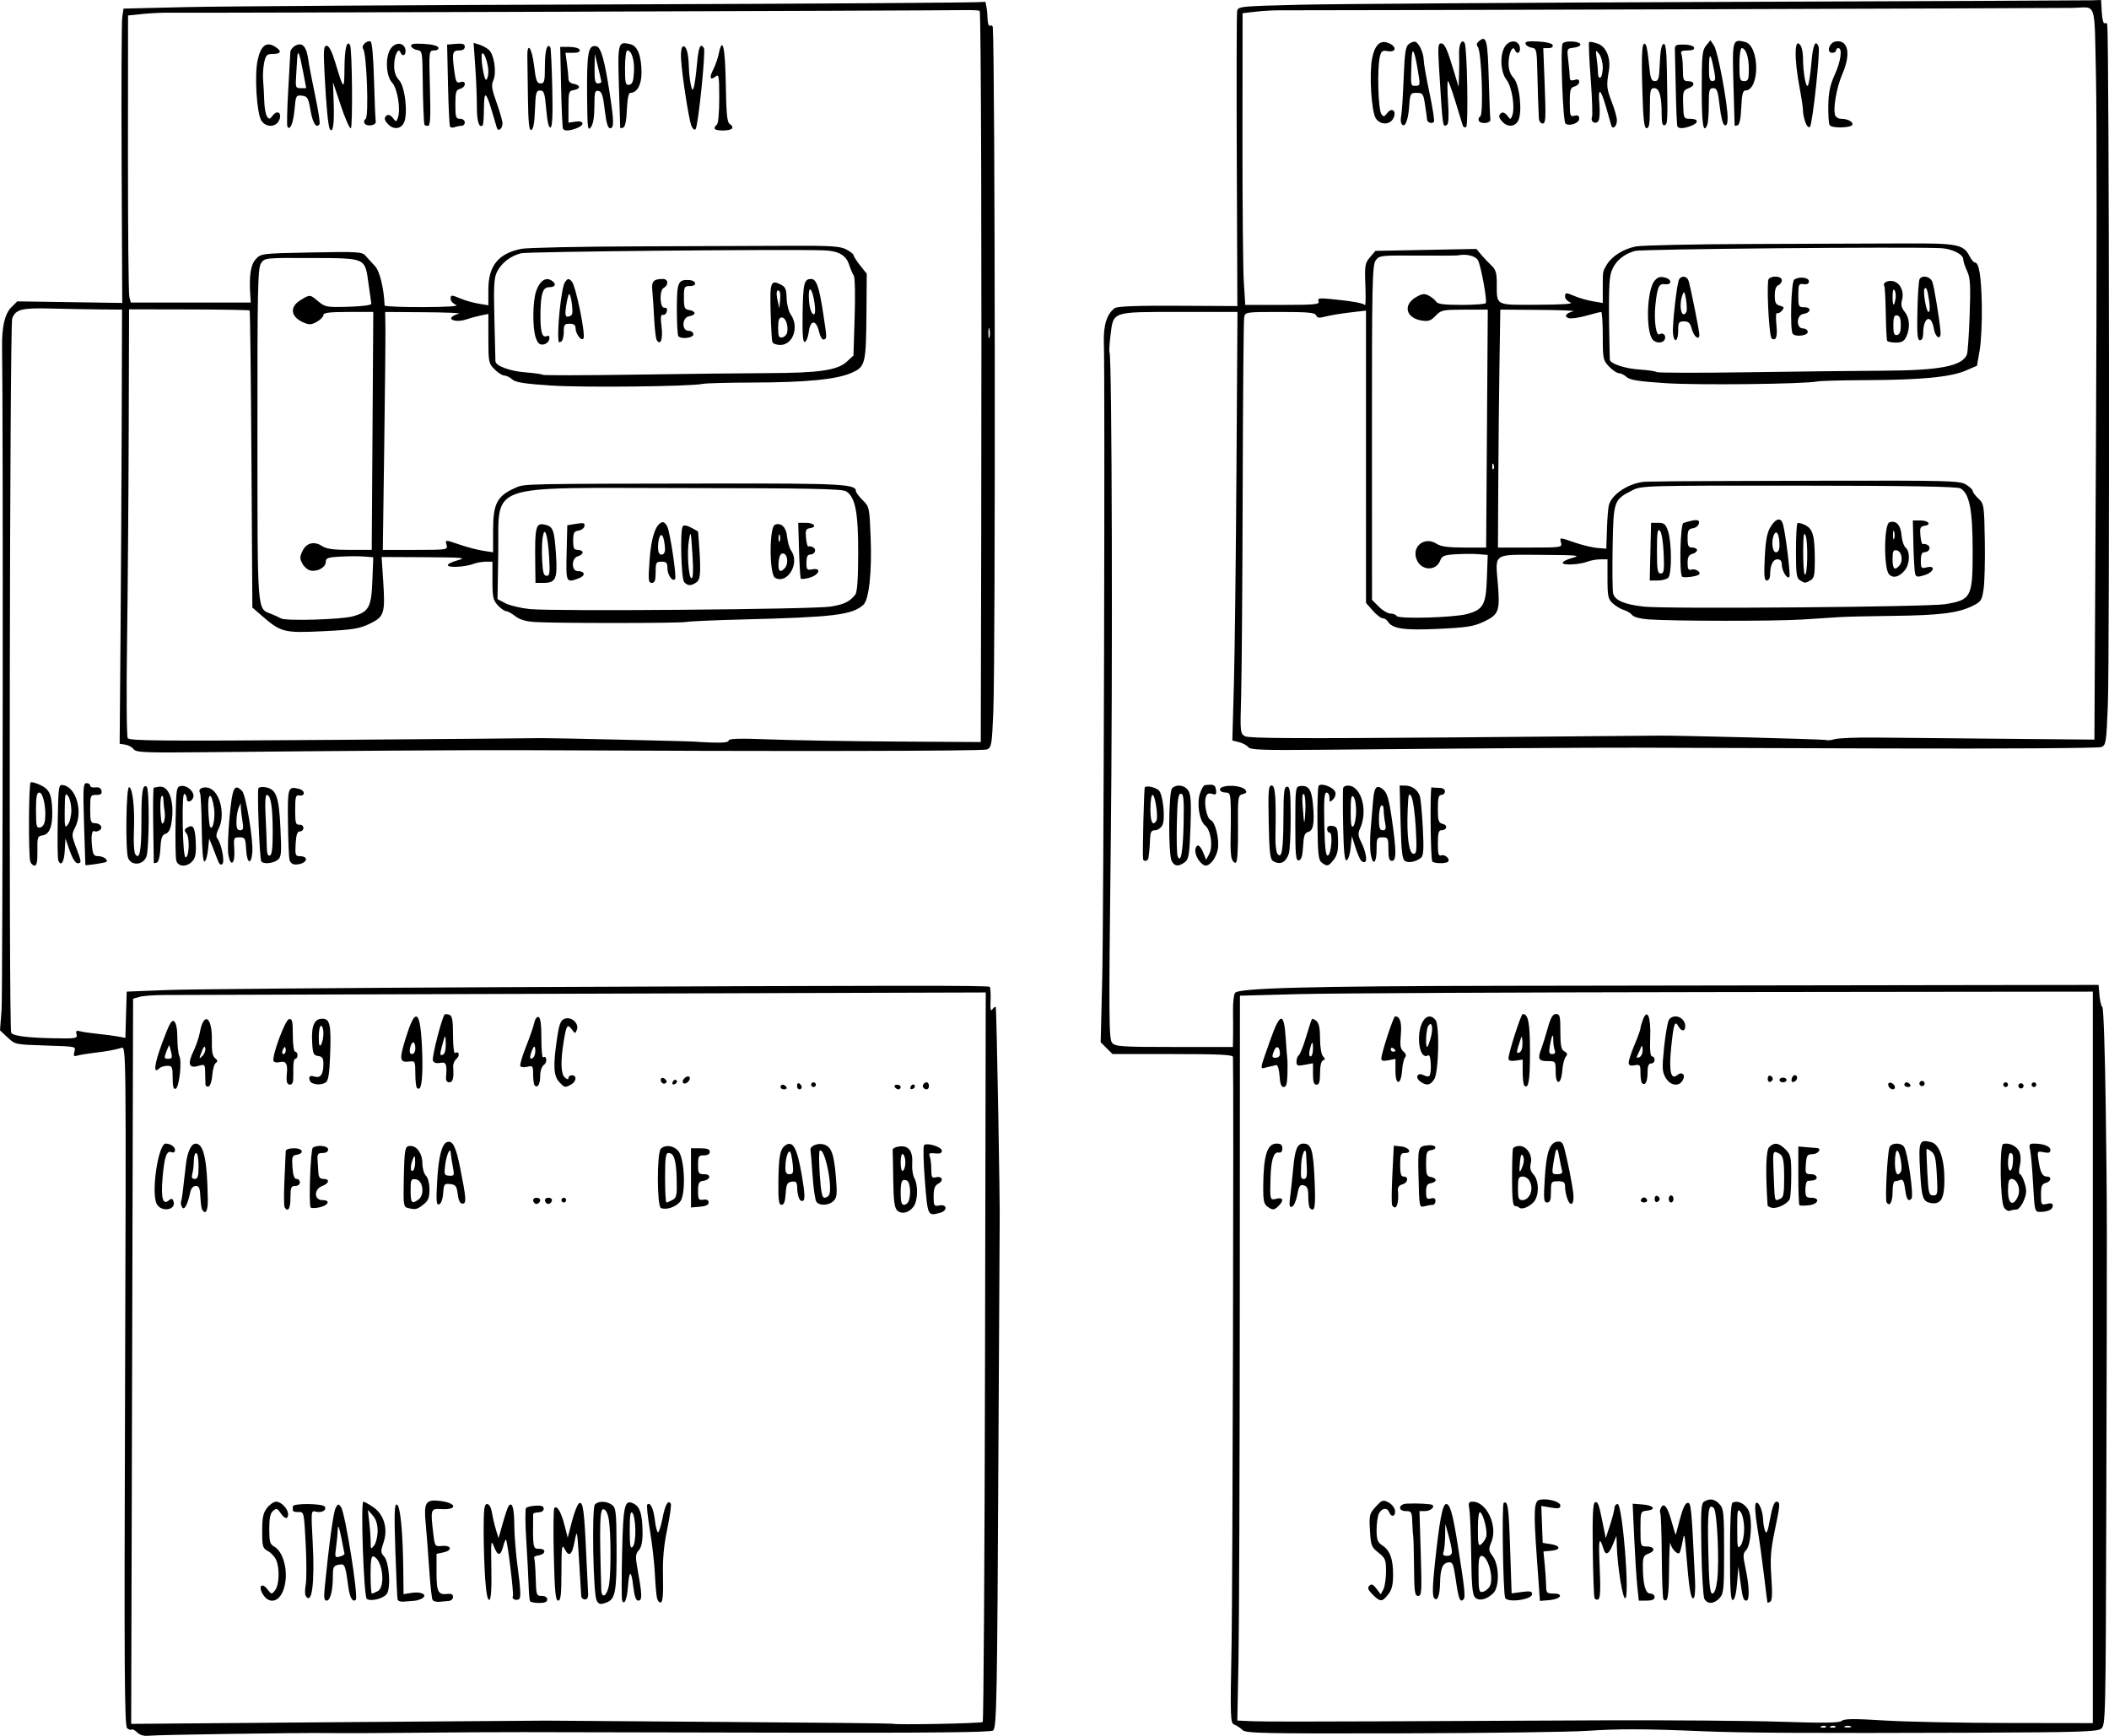 <?xml version="1.0" encoding="UTF-8" standalone="no"?>
<!-- Created with Inkscape (http://www.inkscape.org/) -->

<svg
   version="1.1"
   id="svg1044"
   width="753.808"
   height="620.488"
   viewBox="0 0 753.808 620.488"
   sodipodi:docname="11-conventional-upgrade.png.svg"
   inkscape:version="1.1.2 (0a00cf5339, 2022-02-04)"
   xmlns:inkscape="http://www.inkscape.org/namespaces/inkscape"
   xmlns:sodipodi="http://sodipodi.sourceforge.net/DTD/sodipodi-0.dtd"
   xmlns="http://www.w3.org/2000/svg"
   xmlns:svg="http://www.w3.org/2000/svg">
  <defs
     id="defs1048" />
  <sodipodi:namedview
     id="namedview1046"
     pagecolor="#ffffff"
     bordercolor="#666666"
     borderopacity="1.0"
     inkscape:pageshadow="2"
     inkscape:pageopacity="0.0"
     inkscape:pagecheckerboard="0"
     showgrid="false"
     inkscape:zoom="2"
     inkscape:cx="379.5"
     inkscape:cy="241.5"
     inkscape:window-width="3840"
     inkscape:window-height="1536"
     inkscape:window-x="0"
     inkscape:window-y="0"
     inkscape:window-maximized="1"
     inkscape:current-layer="g1050" />
  <g
     inkscape:groupmode="layer"
     inkscape:label="Image"
     id="g1050"
     transform="translate(179.499,141.672)">
    <path
       style="fill:#000000;stroke-width:0.842"
       d="m -130.477,477.572 c -0.818,-0.818 -1.699,-1.275 -1.958,-1.016 -0.259,0.259 -0.987,0.043 -1.618,-0.481 -0.962,-0.798 -1.082,-20.569 -0.746,-122.319 0.393,-118.691 0.366,-121.357 -1.189,-120.892 -2.564,0.766 -5.517,1.302 -10.012,1.819 -2.316,0.266 -4.929,0.702 -5.808,0.969 -1.298,0.394 -1.51,0.152 -1.131,-1.295 0.533,-2.037 1.043,-1.923 -10.324,-2.31 -11.064,-0.377 -10.769,-0.312 -13.654,-3.006 l -2.584,-2.414 0.558,-7.387 c 0.435,-5.768 0.597,-214.272 0.183,-236.347 -0.143,-7.613 0.921,-12.334 3.32,-14.73 l 2.114,-2.112 18.758,0.282 18.758,0.282 -0.223,-49.545 c -0.122,-27.25 -0.021,-50.922 0.226,-52.605 l 0.449,-3.06 22.469,-0.54 c 12.358,-0.297 81.354,-0.731 153.324,-0.964 71.97,-0.233 131.181,-0.625 131.579,-0.871 0.398,-0.246 0.771,-0.046 0.829,0.444 0.058,0.49 0.2,1.271 0.316,1.734 0.116,0.463 0.258,2.191 0.316,3.839 0.062,1.762 0.452,2.783 0.947,2.477 0.463,-0.286 0.879,-0.024 0.924,0.582 0.831,11.176 0.993,224.968 0.186,244.605 -0.49,11.909 -0.643,12.816 -2.291,13.512 -1.448,0.612 -73.686,0.721 -166.819,0.253 -15.864,-0.08 -64.648,0.237 -112.379,0.729 -21.756,0.224 -24.919,0.093 -25.767,-1.066 -0.532,-0.727 -1.877,-1.462 -2.989,-1.633 l -2.023,-0.311 0.308,-37.387 c 0.169,-20.563 0.361,-55.482 0.426,-77.598 l 0.118,-40.211 -8.005,-0.071 c -4.403,-0.039 -12.173,-0.18 -17.268,-0.314 -10.578,-0.277 -12.723,0.264 -13.982,3.528 -0.906,2.348 -1.264,253.879 -0.363,255.336 0.703,1.137 5.526,1.776 14.844,1.969 8.334,0.172 8.892,0.081 8.508,-1.386 -0.319,-1.217 -0.053,-1.469 1.186,-1.122 0.878,0.246 3.871,0.684 6.65,0.972 2.779,0.288 6.081,0.725 7.337,0.971 l 2.285,0.447 0.242,-8.271 0.242,-8.271 14.316,-0.568 c 7.874,-0.312 61.684,-0.774 119.579,-1.025 C 145.742,210.56 173.723,210.543 174.268,211.088 c 0.261,0.261 0.389,2.455 0.284,4.876 -0.134,3.108 0.053,4.037 0.636,3.163 0.454,-0.681 1.003,-1.06 1.22,-0.842 0.303,0.305 1.625,74.02 1.397,77.87 -0.027,0.463 -0.22,35.705 -0.429,78.316 -0.446,91.223 -0.629,101.168 -1.882,102.421 -0.668,0.669 -22.146,0.887 -76.16,0.774 -41.376,-0.086 -82.618,-0.168 -91.65,-0.182 -9.032,-0.014 -26.463,0.084 -38.737,0.218 -12.274,0.134 -26.105,0.187 -30.737,0.118 -10.751,-0.16 -61.529,0.593 -64.759,0.96 -1.515,0.172 -3.008,-0.287 -3.93,-1.209 z m 302.224,-3.724 c 0.313,-0.313 0.685,-59.113 0.827,-130.666 l 0.258,-130.097 -143.837,0.439 c -79.11,0.241 -146.679,0.453 -150.152,0.471 -3.474,0.018 -7.319,0.322 -8.544,0.676 l -2.228,0.644 -0.341,129.605 -0.341,129.605 73.727,-0.601 c 40.55,-0.331 74.106,-0.583 74.569,-0.56 0.463,0.023 28.47,0.23 62.237,0.462 33.767,0.231 61.494,0.519 61.614,0.639 0.501,0.502 31.69,-0.094 32.211,-0.615 z M 33.747,430.39 c -1.218,-2.276 -1.774,-32.845 -0.622,-34.235 1.147,-1.385 4.16,-1.341 6.116,0.089 1.402,1.025 1.569,2.513 1.635,14.526 0.091,16.643 -0.387,19.255 -3.736,20.423 -2.143,0.747 -2.624,0.633 -3.393,-0.803 z m 4.413,-5.462 c 0.743,-4.182 0.736,-18.117 -0.01,-23.078 -0.379,-2.513 -1.028,-3.867 -1.939,-4.042 -1.341,-0.258 -1.494,5.193 -0.806,28.732 0.102,3.493 2.051,2.352 2.755,-1.613 z m -75.539,5.197 c -0.152,-0.505 -0.52,-8.442 -0.818,-17.637 -0.441,-13.616 -0.336,-16.652 0.565,-16.354 1.231,0.406 2.131,9.766 2.28,23.711 l 0.089,8.321 2.809,-0.456 c 3.445,-0.559 5.882,0.624 3.928,1.907 -0.695,0.456 -2.021,0.867 -2.947,0.912 -0.926,0.046 -2.572,0.18 -3.657,0.299 -1.085,0.119 -2.097,-0.197 -2.249,-0.702 z m 12.491,0.099 c -0.293,-0.473 -0.835,-5.443 -1.206,-11.044 -0.371,-5.601 -0.934,-12.921 -1.252,-16.268 -0.715,-7.527 -0.02,-8.662 4.965,-8.099 6.155,0.695 6.66,3.304 0.569,2.944 -3.783,-0.223 -3.866,0.043 -2.795,8.961 0.522,4.35 0.597,4.453 3.067,4.211 3.375,-0.331 3.904,1.551 0.638,2.268 l -2.571,0.565 v 6.62 c 0,7.02 0.577,8.128 4,7.686 1.265,-0.163 1.895,0.195 1.895,1.079 0,0.728 -0.663,1.372 -1.474,1.431 -0.811,0.059 -2.336,0.197 -3.389,0.307 -1.054,0.11 -2.155,-0.188 -2.447,-0.661 z m 34.839,0.457 c -0.198,-0.347 -0.426,-2.905 -0.507,-5.684 -0.081,-2.779 -0.458,-9.979 -0.839,-16 -0.381,-6.021 -0.417,-11.254 -0.081,-11.63 0.336,-0.375 1.895,-0.754 3.465,-0.842 2.047,-0.115 2.854,0.198 2.854,1.103 0,0.74 -0.782,1.273 -1.888,1.287 -1.038,0.014 -1.891,0.297 -1.895,0.632 -0.139,12.282 -0.118,12.397 2.169,12.397 2.645,0 2.346,1.978 -0.359,2.376 -1.013,0.149 -1.668,0.551 -1.456,0.894 0.212,0.343 0.462,3.537 0.556,7.098 0.164,6.189 0.259,6.475 2.154,6.475 1.201,0 1.982,0.498 1.982,1.263 0,0.878 -0.883,1.263 -2.898,1.263 -1.594,0 -3.06,-0.284 -3.258,-0.632 z m 32.91,-0.347 c -0.21,-0.619 -0.212,-8.326 -0.004,-17.126 0.407,-17.223 0.885,-19.149 4.3,-17.321 2.146,1.148 2.968,3.972 3.002,10.301 0.018,3.258 -0.412,5.259 -1.355,6.316 -1.242,1.391 -1.266,2.182 -0.241,7.862 1.484,8.224 1.493,10.105 0.048,10.105 -0.818,0 -1.363,-1.569 -1.773,-5.104 -0.696,-5.993 -1.467,-5.876 -1.914,0.291 -0.32,4.422 -1.353,6.764 -2.062,4.676 z m 4.73,-25.225 c -0.052,-2.783 -0.526,-5.49 -1.053,-6.017 -0.716,-0.716 -0.958,0.83 -0.958,6.116 0,5.661 0.21,6.863 1.053,6.017 0.633,-0.635 1.015,-3.073 0.958,-6.116 z m 7.722,24.369 c -0.239,-1.075 -0.576,-4.986 -0.749,-8.691 -0.173,-3.705 -0.968,-10.655 -1.767,-15.444 -0.799,-4.789 -1.227,-8.932 -0.952,-9.207 1.044,-1.044 2.22,1.361 2.717,5.557 0.284,2.396 0.793,4.357 1.131,4.357 0.338,0 1.06,-2.262 1.604,-5.026 0.965,-4.903 2.002,-6.726 2.953,-5.187 0.259,0.419 -0.31,4.499 -1.264,9.066 -1.251,5.986 -1.674,10.759 -1.518,17.094 0.15,6.052 -0.084,8.89 -0.752,9.112 -0.533,0.178 -1.165,-0.556 -1.404,-1.631 z m -140.734,-1.075 c -1.89,-2.884 -0.618,-4.682 1.447,-2.046 1.543,1.97 1.599,1.977 2.827,0.375 1.474,-1.923 1.65,-7.941 0.318,-10.865 -0.514,-1.129 -1.841,-2.537 -2.947,-3.129 -1.835,-0.982 -2.012,-1.609 -2.012,-7.137 0,-4.856 0.347,-6.501 1.745,-8.279 0.96,-1.22 2.417,-2.219 3.238,-2.219 1.826,0 4.28,2.572 4.28,4.487 0,1.97 -1.25,1.752 -2.729,-0.476 -1.08,-1.627 -1.438,-1.727 -2.629,-0.739 -1.012,0.84 -1.379,2.566 -1.379,6.485 0,4.47 0.273,5.487 1.675,6.238 3.733,1.998 5.452,10.127 3.324,15.722 -1.588,4.176 -4.969,4.924 -7.158,1.583 z m 21.997,-2.774 c 1.596,-15.933 3.088,-26.781 3.888,-28.276 0.828,-1.547 1.012,-1.581 1.913,-0.349 1.49,2.038 6.294,32.13 5.29,33.134 -1.088,1.088 -2.129,-0.678 -2.653,-4.499 -1.123,-8.184 -1.228,-8.427 -3.473,-7.998 -1.808,0.346 -2.066,0.843 -2.066,3.981 0,5.278 -0.895,8.849 -2.218,8.849 -0.913,0 -1.06,-1.047 -0.68,-4.842 z m 7.057,-11.888 c -0.029,-0.293 -0.56,-2.997 -1.181,-6.007 -0.749,-3.632 -1.156,-4.593 -1.211,-2.854 -0.045,1.441 -0.32,4.355 -0.611,6.476 -0.498,3.63 -0.424,3.829 1.263,3.388 0.985,-0.258 1.768,-0.709 1.74,-1.002 z m 7.963,16.121 c -1.067,-0.75 -2.26,-34.76 -1.219,-34.76 0.351,0 1.911,0.857 3.466,1.905 3.9,2.628 5.424,7.789 3.742,12.671 -1.073,3.115 -1.052,3.634 0.205,5.023 1.847,2.04 2.479,11.389 0.909,13.442 -1.258,1.645 -5.683,2.716 -7.102,1.718 z m 3.934,-2.789 c 2.883,-1.543 1.674,-11.339 -1.529,-12.395 -0.784,-0.259 -1.053,1.39 -1.053,6.46 0,3.744 0.214,6.807 0.476,6.807 0.262,0 1.209,-0.392 2.105,-0.872 z m -0.055,-21.512 c 0,-2.375 -0.573,-4.188 -1.745,-5.523 l -1.745,-1.988 0.481,4.118 c 0.265,2.265 0.493,5.486 0.508,7.158 0.025,2.856 0.102,2.941 1.263,1.406 0.68,-0.899 1.236,-3.225 1.236,-5.17 z m 38.444,17.229 c -0.302,-4.255 -0.549,-12.036 -0.549,-17.291 0,-7.8 0.225,-9.555 1.225,-9.555 0.76,0 1.426,1.199 1.755,3.158 0.292,1.737 0.938,4.484 1.436,6.104 l 0.905,2.946 1.47,-5.213 c 0.808,-2.867 1.722,-5.62 2.029,-6.117 1.294,-2.094 2.127,0.481 2.127,6.574 0,3.581 0.597,10.805 1.327,16.055 0.874,6.29 1.043,9.828 0.494,10.377 -0.897,0.897 -2.937,0.082 -2.315,-0.924 0.399,-0.645 -1.916,-19.649 -2.459,-20.193 -0.176,-0.176 -0.631,0.882 -1.011,2.35 -0.928,3.582 -1.972,3.595 -3.315,0.041 -1.005,-2.661 -1.094,-1.891 -0.917,7.918 0.132,7.298 -0.107,10.97 -0.728,11.185 -0.603,0.209 -1.115,-2.37 -1.474,-7.416 z m 24.524,-8.53 c -0.216,-8.916 -0.132,-16.511 0.187,-16.878 0.956,-1.101 2.417,1.358 3.635,6.117 l 1.148,4.486 1.554,-5.99 c 0.854,-3.294 2.032,-6.174 2.617,-6.398 1.318,-0.506 1.743,2.69 2.454,18.452 0.292,6.484 0.593,12.737 0.668,13.895 0.089,1.371 -0.304,2.105 -1.126,2.105 -0.695,0 -1.294,-0.568 -1.332,-1.263 -0.038,-0.695 -0.386,-6.379 -0.774,-12.632 -0.697,-11.242 -0.714,-11.317 -1.615,-6.737 -0.976,4.967 -1.977,5.636 -3.635,2.432 -0.879,-1.699 -1.042,-0.411 -1.053,8.305 -0.01,8.202 -0.25,10.316 -1.174,10.316 -0.934,0 -1.239,-3.181 -1.554,-16.211 z m -88.686,14.472 c -0.305,-0.493 -0.296,-2.274 0.02,-3.958 0.316,-1.684 0.308,-8.237 -0.018,-14.562 -0.587,-11.402 -0.61,-11.5 -2.586,-11.411 -1.096,0.05 -1.998,-0.194 -2.003,-0.541 -0.004,-0.347 -0.01,-1.011 -0.01,-1.474 0,-1.167 10.702,-1.079 11.427,0.094 0.788,1.275 -1.122,2.327 -3.225,1.777 -1.686,-0.441 -1.706,-0.247 -1.113,10.659 0.806,14.819 -0.249,23.043 -2.491,19.415 z M 141.144,290.967 c -0.941,-0.941 -1.279,-3.621 -1.375,-10.872 -0.069,-5.293 -0.164,-10.098 -0.211,-10.677 -0.047,-0.591 1.091,-1.166 2.597,-1.312 3.261,-0.316 4.703,1.798 4.383,6.422 -0.118,1.705 0.234,3.928 0.782,4.94 1.377,2.543 1.248,7.953 -0.241,10.079 -1.628,2.324 -4.374,2.981 -5.935,1.42 z m 4.135,-3.302 c 0.944,-2.46 0.54,-6.898 -0.67,-7.362 -1.784,-0.685 -2.188,0.168 -2.188,4.624 0,2.918 0.332,4.07 1.173,4.07 0.645,0 1.403,-0.599 1.684,-1.332 z m -1.173,-13.826 c 0,-1.335 -0.379,-2.661 -0.842,-2.947 -0.509,-0.315 -0.842,0.85 -0.842,2.947 0,2.097 0.333,3.262 0.842,2.947 0.463,-0.286 0.842,-1.613 0.842,-2.947 z m 6.974,6.526 c -0.526,-6.6 -0.657,-12.308 -0.29,-12.685 1.021,-1.051 6.369,0.63 6.369,2.002 0,0.839 -0.747,1.122 -2.435,0.923 -1.987,-0.234 -2.336,-0.027 -1.895,1.122 0.297,0.774 0.54,2.857 0.54,4.629 0,2.742 0.236,3.159 1.589,2.805 2.259,-0.591 3.004,1.151 0.961,2.245 -1.312,0.702 -1.708,1.759 -1.708,4.557 0,3.432 0.122,3.62 2.105,3.241 2.729,-0.522 2.923,1.905 0.211,2.632 -4.485,1.202 -4.427,1.323 -5.447,-11.469 z m -258.309,10.371 c -0.268,-0.433 -0.562,-2.517 -0.654,-4.632 -0.133,-3.048 -0.475,-3.844 -1.652,-3.844 -0.939,0 -1.667,0.852 -1.98,2.316 -0.939,4.391 -2.113,6.545 -2.885,5.296 -0.388,-0.629 -0.56,-1.556 -0.382,-2.061 0.323,-0.913 0.571,-2.81 1.7,-12.981 0.527,-4.748 1.914,-7.751 3.564,-7.714 2.842,0.064 4.079,5.826 4.294,19.987 0.061,4.052 -0.791,5.597 -2.004,3.634 z m -1.297,-15.634 c 0,-2.547 -0.379,-4.632 -0.842,-4.632 -0.463,0 -0.847,1.232 -0.854,2.737 -0.006,1.505 -0.24,3.589 -0.519,4.632 -0.373,1.393 -0.147,1.895 0.854,1.895 1.089,0 1.361,-0.928 1.361,-4.632 z m -15.027,13.425 c -1.95,-4.279 0.663,-21.425 3.264,-21.425 1.685,0 3.341,1.133 3.341,2.285 0,0.789 -0.485,1.077 -1.29,0.768 -1.736,-0.666 -2.556,1.795 -3.19,9.578 -0.563,6.919 0.154,9.421 2.212,7.714 0.974,-0.808 1.323,-0.775 1.683,0.162 1.276,3.324 -4.522,4.208 -6.02,0.918 z m 45.788,1.351 c -0.273,-0.441 -0.298,-4.894 -0.057,-9.895 0.241,-5.001 0.442,-9.566 0.446,-10.145 0.004,-0.645 1.176,-1.053 3.025,-1.053 3.205,0 3.774,1.89 0.706,2.346 -1.394,0.207 -1.578,0.821 -1.326,4.421 0.202,2.888 0.657,4.18 1.474,4.18 0.65,0 1.182,0.568 1.182,1.263 0,0.702 -0.749,1.263 -1.684,1.263 -1.46,0 -1.684,0.561 -1.684,4.211 0,3.892 -0.885,5.342 -2.081,3.408 z m 9.294,0.05 c -0.738,-1.194 -0.027,-20.758 0.776,-21.34 1.591,-1.154 5.485,-0.715 5.485,0.619 0,0.765 -0.781,1.263 -1.98,1.263 -1.638,0 -1.951,0.4 -1.816,2.316 0.09,1.274 0.223,3.358 0.296,4.632 0.097,1.71 0.572,2.316 1.816,2.316 2.361,0 2.1,1.568 -0.421,2.526 -3.053,1.161 -2.999,5.053 0.07,5.053 3.038,0 2.153,1.926 -1.2,2.612 -1.478,0.302 -2.84,0.304 -3.025,0.004 z m 34.617,0.16 c -1.395,-0.36 -1.518,-1.313 -1.324,-10.218 0.244,-11.194 0.391,-11.926 2.401,-11.926 2.335,0 4.251,2.809 4.251,6.232 0,1.733 0.568,3.72 1.263,4.415 0.736,0.736 1.263,2.794 1.263,4.931 0,2.96 -0.428,4.005 -2.219,5.414 -2.235,1.758 -2.825,1.879 -5.635,1.152 z m 3.97,-3.023 c 2.26,-1.652 1.57,-6.82 -0.958,-7.179 -1.751,-0.249 -1.895,0.054 -1.895,4 0,4.489 0.421,4.958 2.853,3.179 z m -1.228,-13.486 c -0.05,-2.265 -0.173,-2.423 -0.783,-1.003 -1.01,2.35 -1.01,4.835 0,4.211 0.463,-0.286 0.815,-1.73 0.783,-3.208 z m 87.849,16.562 c -1.446,-0.608 -1.484,-19.744 -0.042,-21.186 1.542,-1.542 4.445,-1.207 6.183,0.714 2.376,2.625 2.864,15.666 0.683,18.249 -1.609,1.907 -4.971,3.002 -6.825,2.224 z m 4.109,-2.886 c 1.482,-0.793 1.662,-1.669 1.516,-7.368 -0.178,-6.926 -0.949,-9.416 -2.918,-9.416 -1.005,0 -1.234,1.638 -1.234,8.842 0,4.863 0.214,8.842 0.476,8.842 0.262,0 1.233,-0.405 2.159,-0.9 z m 6.628,-7.891 v -10.577 h 3.368 c 2.433,0 3.368,0.351 3.368,1.263 0,0.786 -0.795,1.263 -2.105,1.263 -1.895,0 -2.105,0.337 -2.105,3.368 0,3.061 0.199,3.368 2.175,3.368 2.638,0 2.349,1.978 -0.347,2.374 -1.527,0.225 -1.829,0.825 -1.829,3.632 0,3.004 0.202,3.335 1.895,3.099 1.24,-0.172 1.895,0.173 1.895,1 0,0.852 -1.028,1.348 -3.158,1.525 l -3.158,0.261 z m -90.707,0.909 c 0.481,-8.502 1.684,-13.152 3.549,-13.726 1.992,-0.613 3.122,1.605 4.614,9.051 2.256,11.262 2.37,12.979 0.86,12.979 -0.842,0 -1.403,-1.123 -1.684,-3.368 -0.363,-2.903 -0.734,-3.405 -2.686,-3.63 -2.109,-0.244 -2.283,-0.016 -2.526,3.303 -0.156,2.132 -0.738,3.721 -1.447,3.955 -0.991,0.326 -1.103,-1.083 -0.679,-8.563 z m 5.56,-5.057 c -0.371,-1.915 -0.691,-4.031 -0.711,-4.703 -0.076,-2.533 -1.517,0.489 -1.987,4.168 -0.449,3.508 -0.342,3.798 1.444,3.903 1.818,0.107 1.89,-0.087 1.254,-3.368 z m 29.264,13.197 c -0.948,-0.948 -0.578,-1.942 0.725,-1.942 0.695,0 1.263,0.357 1.263,0.792 0,1.062 -1.315,1.822 -1.988,1.15 z m 4.211,0 c -0.948,-0.948 -0.578,-1.942 0.725,-1.942 0.695,0 1.263,0.357 1.263,0.792 0,1.062 -1.315,1.822 -1.988,1.15 z m 82.914,-7.626 c 0.095,-9.329 0.609,-11.878 2.656,-13.169 2.55,-1.609 4.05,1.183 5.665,10.543 1.105,6.405 1.252,8.891 0.551,9.332 -1.132,0.712 -2.077,-1.327 -2.16,-4.659 -0.049,-1.967 -0.384,-2.328 -1.954,-2.105 -1.617,0.23 -1.932,0.856 -2.151,4.269 -0.18,2.808 -0.619,4 -1.474,4 -0.984,0 -1.201,-1.573 -1.133,-8.211 z m 5.163,-5.895 c -0.17,-1.737 -0.514,-3.726 -0.763,-4.421 -0.639,-1.778 -1.82,1.236 -1.898,4.842 -0.045,2.096 0.296,2.737 1.456,2.737 1.244,0 1.46,-0.564 1.206,-3.158 z m 8.444,13.053 c -0.457,-0.579 -1.082,-4.776 -1.388,-9.328 -0.306,-4.551 -0.642,-8.66 -0.746,-9.131 -0.316,-1.431 2.37,-2.663 4.589,-2.106 2.83,0.71 3.779,3.173 4.484,11.632 0.508,6.104 0.388,7.374 -0.814,8.576 -1.661,1.661 -4.945,1.853 -6.126,0.358 z m 4.434,-2.347 c 1.574,-2.547 -1.565,-17.652 -3.306,-15.91 -0.263,0.263 -0.236,4.146 0.058,8.63 0.382,5.82 0.847,8.153 1.622,8.153 0.598,0 1.329,-0.393 1.626,-0.873 z m -95.598,1.715 c 0,-0.463 0.379,-0.842 0.842,-0.842 0.463,0 0.842,0.379 0.842,0.842 0,0.463 -0.379,0.842 -0.842,0.842 -0.463,0 -0.842,-0.379 -0.842,-0.842 z M -117.788,243.593 c 0,-3.905 -0.17,-4.281 -1.937,-4.281 -1.065,0 -2.349,0.412 -2.852,0.915 -2.245,2.245 -1.808,-1.421 1.108,-9.296 2.498,-6.744 3.347,-8.246 4.244,-7.502 0.703,0.584 1.121,2.796 1.121,5.935 0,2.753 0.316,5.643 0.703,6.423 0.999,2.016 -0.058,11.317 -1.334,11.738 -0.75,0.247 -1.053,-0.885 -1.053,-3.934 z m -0.523,-9.123 c -0.306,-1.274 -0.614,-2.396 -0.686,-2.494 -0.072,-0.098 -0.554,0.944 -1.072,2.316 -0.841,2.228 -0.768,2.494 0.686,2.494 1.348,0 1.532,-0.397 1.072,-2.316 z m 87.836,12.716 c -0.317,-0.316 -0.575,-2.624 -0.575,-5.127 0,-4.231 -0.133,-4.534 -1.895,-4.307 -3.754,0.485 -3.946,-0.545 -1.549,-8.326 3.001,-9.743 4.664,-10.267 5.494,-1.733 0.329,3.38 0.542,8.987 0.475,12.46 -0.118,6.07 -0.724,8.257 -1.95,7.032 z m -0.575,-14.189 c 0,-1.158 -0.335,-2.105 -0.744,-2.105 -0.409,0 -0.925,0.947 -1.146,2.105 -0.27,1.412 -0.025,2.105 0.744,2.105 0.661,0 1.146,-0.891 1.146,-2.105 z m 130.526,13.895 c 0,-0.463 0.357,-0.842 0.792,-0.842 0.436,0 1.027,0.379 1.313,0.842 0.286,0.463 -0.07,0.842 -0.792,0.842 -0.722,0 -1.313,-0.379 -1.313,-0.842 z m 5.895,-0.471 c 0,-0.722 0.379,-1.079 0.842,-0.792 0.463,0.286 0.842,0.877 0.842,1.313 0,0.436 -0.379,0.792 -0.842,0.792 -0.463,0 -0.842,-0.591 -0.842,-1.313 z m 34.947,0.471 c -0.286,-0.463 0.07,-0.842 0.792,-0.842 0.722,0 1.313,0.379 1.313,0.842 0,0.463 -0.357,0.842 -0.792,0.842 -0.436,0 -1.027,-0.379 -1.313,-0.842 z m 5.6,0.042 c 0.185,-0.556 0.612,-0.982 0.947,-0.947 1.007,0.104 0.812,1.259 -0.274,1.621 -0.556,0.185 -0.859,-0.118 -0.674,-0.674 z m 4.668,0.262 c -0.673,-0.673 0.088,-1.988 1.15,-1.988 0.436,0 0.792,0.568 0.792,1.263 0,1.302 -0.994,1.673 -1.942,0.725 z m -256.659,-1.286 c -0.041,-0.618 -0.089,-2.504 -0.105,-4.192 -0.03,-2.989 -0.095,-3.05 -2.495,-2.362 -3.343,0.959 -3.864,-0.689 -1.673,-5.289 0.942,-1.978 1.956,-4.947 2.253,-6.598 1.396,-7.763 4.524,-5.711 4.314,2.83 -0.093,3.76 0.228,5.515 1.142,6.261 0.942,0.768 1.013,1.208 0.276,1.698 -0.547,0.364 -1.115,2.331 -1.263,4.372 -0.148,2.041 -0.742,3.866 -1.321,4.056 -0.579,0.19 -1.086,-0.159 -1.128,-0.777 z m -0.055,-12.9 c -0.201,-0.998 -0.617,-0.582 -1.336,1.336 -0.954,2.544 -0.928,2.67 0.291,1.45 0.735,-0.735 1.205,-1.988 1.045,-2.786 z m 117.721,13.298 c -0.296,-0.296 -0.538,-2.032 -0.538,-3.858 0,-3.098 -0.137,-3.285 -2.054,-2.804 -1.129,0.283 -2.261,0.18 -2.514,-0.23 -0.253,-0.41 0.653,-3.538 2.014,-6.95 1.361,-3.413 2.696,-7.274 2.967,-8.581 0.279,-1.346 0.935,-2.227 1.513,-2.032 0.695,0.233 1.022,2.654 1.022,7.56 0,3.969 0.258,7.057 0.573,6.861 1.3,-0.808 1.678,1.692 0.397,2.629 -0.846,0.618 -1.392,2.201 -1.392,4.033 0,2.936 -0.899,4.461 -1.988,3.373 z m -0.02,-10.735 c 0.256,-0.668 0.339,-1.844 0.184,-2.613 -0.19,-0.943 -0.601,-0.547 -1.261,1.214 -0.566,1.51 -0.644,2.613 -0.184,2.613 0.437,0 1.005,-0.546 1.261,-1.214 z m 8.777,9.476 c -2.006,-2.153 -2.189,-5.862 -0.762,-15.455 0.783,-5.266 1.275,-6.543 2.737,-7.111 2.347,-0.911 5.233,1.679 4.365,3.917 -0.574,1.482 -0.646,1.479 -1.793,-0.079 -1.586,-2.155 -1.957,-1.615 -2.916,4.245 -1.18,7.208 -1.026,11.739 0.442,12.957 0.873,0.724 1.263,0.756 1.263,0.103 0,-0.52 0.568,-0.945 1.263,-0.945 1.812,0 1.559,2.309 -0.366,3.339 -2.18,1.166 -2.258,1.148 -4.233,-0.971 z m 90.072,1.001 c 0,-0.463 0.379,-0.842 0.842,-0.842 0.463,0 0.842,0.379 0.842,0.842 0,0.463 -0.379,0.842 -0.842,0.842 -0.463,0 -0.842,-0.379 -0.842,-0.842 z m -187.263,-0.672 c -0.228,-0.37 -0.294,-1.777 -0.146,-3.128 0.399,-3.633 -0.307,-4.822 -2.53,-4.264 -1.057,0.265 -2.057,0.075 -2.223,-0.422 -0.609,-1.828 4.145,-14.667 5.534,-14.944 1.156,-0.231 1.365,0.641 1.365,5.684 0,3.41 0.36,5.956 0.842,5.956 0.463,0 0.842,0.568 0.842,1.263 0,0.695 -0.352,1.263 -0.783,1.263 -0.43,0 -0.758,1.421 -0.728,3.158 0.03,1.737 0.004,3.821 -0.06,4.632 -0.118,1.516 -1.377,1.994 -2.114,0.802 z m -0.526,-11.539 c 0,-0.695 -0.149,-1.263 -0.331,-1.263 -0.182,0 -0.549,0.568 -0.816,1.263 -0.267,0.695 -0.118,1.263 0.331,1.263 0.449,0 0.816,-0.568 0.816,-1.263 z m 9.474,11.653 c -0.579,-0.234 -1.053,-0.987 -1.053,-1.674 0,-0.891 0.514,-1.087 1.789,-0.682 2.188,0.695 3.233,-0.718 3.25,-4.396 0.01,-2.141 -0.367,-2.732 -1.882,-2.947 -1.677,-0.238 -1.924,-0.822 -2.147,-5.089 -0.3,-5.745 0.798,-8.232 3.634,-8.232 2.756,0 3.203,2.096 2.795,13.112 -0.245,6.627 -0.642,9.071 -1.569,9.657 -1.331,0.842 -3.125,0.936 -4.819,0.252 z m 3.987,-17.758 c 0.006,-1.505 -0.366,-2.737 -0.829,-2.737 -0.463,0 -0.836,1.8 -0.829,4 0.01,2.893 0.239,3.65 0.829,2.737 0.449,-0.695 0.822,-2.495 0.829,-4 z m 120.829,17.431 c -0.8,-1.295 0.296,-2.13 1.377,-1.049 0.605,0.605 0.619,1.076 0.044,1.431 -0.471,0.291 -1.111,0.119 -1.421,-0.382 z m 3.942,0.084 c 0.185,-0.556 0.612,-0.982 0.947,-0.947 1.007,0.104 0.812,1.259 -0.274,1.621 -0.556,0.185 -0.859,-0.118 -0.674,-0.674 z m 3.747,0.094 c -0.268,-0.433 0.044,-1.228 0.692,-1.766 0.697,-0.579 1.378,-0.657 1.666,-0.191 0.268,0.433 -0.044,1.228 -0.692,1.766 -0.697,0.579 -1.378,0.657 -1.666,0.191 z m -84.683,-2.031 c 0.38,-4.696 0.055,-5.468 -2.128,-5.05 -1.364,0.261 -2.263,-0.038 -2.577,-0.855 -0.433,-1.129 3.23,-15.46 4.2,-16.43 0.219,-0.219 0.983,-0.174 1.698,0.1 1.023,0.393 1.299,1.948 1.299,7.312 0,3.99 0.325,6.612 0.784,6.328 1.391,-0.86 1.768,1 0.428,2.112 -0.713,0.592 -1.235,1.866 -1.161,2.832 0.304,3.942 -0.094,5.546 -1.374,5.546 -0.857,0 -1.269,-0.668 -1.17,-1.895 z m -0.099,-11.88 c -0.071,-3.71 -0.212,-3.586 -1.484,1.295 -0.661,2.536 -0.593,3.017 0.371,2.647 0.765,-0.293 1.156,-1.678 1.113,-3.941 z M 80.949,123.016 c 0,-0.695 4.046,-0.797 14.947,-0.377 8.221,0.317 28.495,0.657 45.053,0.756 l 30.105,0.18 0.16,-74.553 c 0.208,-97.355 -0.05,-186.303 -0.544,-186.796 -0.216,-0.216 -2.965,-0.341 -6.109,-0.279 -8.339,0.165 -278.633,1.051 -283.612,0.93 -2.316,-0.057 -6.567,0.142 -9.447,0.441 l -5.236,0.543 -0.027,49.264 c -0.014,27.095 0.204,50.182 0.485,51.304 l 0.512,2.04 h 21.446 21.446 l -0.153,-2.316 c -0.481,-7.302 0.076,-11.119 1.921,-13.151 1.883,-2.074 2.004,-2.089 19.931,-2.432 16.774,-0.321 18.13,-0.235 19.368,1.219 0.733,0.86 2.219,2.482 3.303,3.605 1.705,1.766 3.201,7.849 3.475,14.128 0.016,0.347 6.185,0.608 13.712,0.578 9.044,-0.035 13.042,-0.312 11.789,-0.815 -1.042,-0.419 -1.895,-1.342 -1.895,-2.052 0,-1.579 0.191,-1.585 3.692,-0.122 1.538,0.642 4.367,1.434 6.289,1.758 l 3.493,0.59 v -5.628 c 0,-8.51 3.565,-12.913 11.789,-14.557 2.084,-0.417 20.842,-0.816 41.684,-0.886 20.842,-0.071 45.522,-0.163 54.843,-0.205 14.061,-0.063 17.397,0.156 19.579,1.285 1.447,0.748 2.631,1.677 2.631,2.065 0,0.388 1.062,2.041 2.36,3.675 l 2.36,2.97 -0.106,13.777 c -0.143,18.613 -0.369,19.509 -5.485,21.709 -5.381,2.315 -16.265,3.363 -35.34,3.405 -8.568,0.019 -16.526,0.232 -17.684,0.475 -4.494,0.942 -42.318,1.359 -54.119,0.596 -9.513,-0.615 -12.793,-1.128 -13.961,-2.185 -0.839,-0.76 -2.108,-1.381 -2.819,-1.381 -0.711,0 -2.292,-0.999 -3.513,-2.22 -2.115,-2.115 -2.22,-2.635 -2.22,-11.014 v -8.794 l -2.737,0.557 c -1.505,0.306 -3.921,0.964 -5.368,1.461 -2.794,0.96 -6.204,0.269 -4.878,-0.988 0.425,-0.403 1.53,-0.915 2.457,-1.138 0.926,-0.223 -4.624,-0.449 -12.335,-0.503 l -14.019,-0.098 0.085,5.684 c 0.047,3.126 -0.145,22.263 -0.425,42.526 l -0.51,36.842 h 11.629 c 11.214,0 11.613,-0.06 11.188,-1.684 -0.535,-2.046 -0.711,-2.041 4.887,-0.13 2.504,0.855 6.163,1.807 8.132,2.115 l 3.579,0.561 v -7.644 c 0,-9.904 1.391,-12.532 8.216,-15.516 3.074,-1.344 3.012,-1.343 71.784,-1.434 44.443,-0.059 49.684,0.225 49.684,2.687 0,0.49 1.089,1.956 2.42,3.257 2.363,2.31 2.43,2.621 2.846,13.235 0.489,12.496 -0.585,22.406 -2.625,24.211 -4.069,3.6 -10.506,4.383 -42.757,5.196 -10.253,0.258 -19.537,0.666 -20.632,0.906 -2.166,0.475 -46.17,0.492 -53.923,0.022 -3.271,-0.199 -5.495,-0.856 -7.061,-2.088 -1.257,-0.989 -2.737,-1.798 -3.289,-1.798 -0.552,0 -1.877,-0.93 -2.945,-2.067 -1.696,-1.805 -1.942,-2.926 -1.942,-8.842 v -6.775 h -2.361 c -1.298,0 -3.272,0.347 -4.387,0.77 -2.95,1.121 -8.92,1.467 -9.206,0.533 -0.135,-0.441 1.459,-1.256 3.544,-1.812 3.347,-0.892 1.982,-1.02 -11.706,-1.093 l -15.495,-0.083 0.546,8.326 c 0.779,11.886 0.425,13.029 -4.808,15.538 -3.709,1.778 -6.045,2.157 -16.377,2.66 -14.38,0.699 -15.29,0.469 -22.334,-5.648 l -3.227,-2.802 -0.33,-52.944 c -0.181,-29.119 -0.471,-53.085 -0.643,-53.257 -0.172,-0.172 -9.94,-0.331 -21.706,-0.354 l -21.394,-0.041 -0.126,43.209 c -0.07,23.765 -0.337,57.992 -0.595,76.06 -0.258,18.068 -0.146,33.373 0.248,34.01 0.603,0.976 12.243,1.074 73.858,0.616 40.228,-0.299 73.521,-0.579 73.984,-0.622 1.084,-0.102 54.69,1.125 54.881,1.256 0.079,0.054 2.826,0.199 6.105,0.322 4.006,0.15 5.961,-0.09 5.961,-0.73 z M -61.599,-95.545 c -0.622,-1.015 -1.322,-8.323 -1.903,-19.879 -0.426,-8.469 -0.315,-9.895 0.77,-9.895 0.843,0 1.883,2.045 3.105,6.105 2.994,9.948 3.194,10.054 3.255,1.734 0.05,-6.821 0.849,-10.041 2.001,-8.063 0.737,1.266 0.99,29.285 0.267,29.698 -0.405,0.232 -2.004,-3.368 -3.553,-8 l -2.817,-8.421 0.258,7.752 c 0.238,7.166 -0.31,10.72 -1.383,8.969 z m 59.682,-0.458 c -0.18,-0.608 -0.944,-3.19 -1.699,-5.738 -2.181,-7.363 -2.862,-7.666 -2.91,-1.293 -0.024,3.148 -0.222,5.902 -0.439,6.119 -1.265,1.265 -2.109,-1.416 -2.092,-6.653 0.01,-3.293 -0.249,-9.766 -0.576,-14.384 l -0.595,-8.397 2.01,0.614 c 1.105,0.338 2.656,1.181 3.446,1.874 1.891,1.659 2.847,8.154 1.602,10.886 -0.794,1.743 -0.593,3.131 1.158,7.985 1.166,3.231 2.119,6.588 2.119,7.459 0,1.908 -1.562,3.086 -2.023,1.527 z m -3.03,-20.048 c 0,-2.769 -1.499,-7.208 -2.198,-6.509 -0.768,0.768 0.643,9.892 1.452,9.392 0.41,-0.254 0.746,-1.551 0.746,-2.883 z m 14.147,9.328 c -0.093,-6.523 -0.187,-13.186 -0.211,-14.807 -0.078,-5.449 1.635,-3.071 2.404,3.338 0.64,5.333 1.01,6.346 2.316,6.346 1.372,0 1.554,-0.736 1.554,-6.266 0,-5.558 0.854,-8.451 1.946,-6.59 0.208,0.355 0.519,6.865 0.69,14.466 0.218,9.684 0.03,13.916 -0.63,14.138 -0.612,0.206 -1.148,-2.054 -1.532,-6.453 -0.512,-5.87 -0.802,-6.77 -2.183,-6.77 -1.412,0 -1.62,0.78 -1.837,6.88 -0.163,4.572 -0.598,6.996 -1.297,7.228 -0.804,0.266 -1.092,-2.457 -1.221,-11.511 z m 12.529,11.088 c -0.204,-0.347 -0.51,-7.074 -0.681,-14.947 l -0.311,-14.316 h 3.298 c 1.89,0 3.448,0.449 3.649,1.053 0.232,0.697 -0.566,1.053 -2.36,1.053 h -2.711 l 0.536,3.907 c 0.295,2.149 0.536,4.586 0.536,5.415 0,0.923 0.735,1.613 1.895,1.777 1.042,0.148 1.895,0.648 1.895,1.111 0,0.463 -0.853,0.963 -1.895,1.111 -1.751,0.249 -1.895,0.699 -1.895,5.959 v 5.69 l 2.526,-0.371 c 3.137,-0.46 3.396,1.215 0.366,2.368 -2.584,0.982 -4.343,1.051 -4.848,0.19 z m 8.633,-9.895 c -0.178,-17.385 0.29,-20.191 3.273,-19.62 1.661,0.318 2.964,4.904 4.794,16.878 1.553,10.16 1.575,12.427 0.121,12.427 -0.786,0 -1.366,-1.996 -1.895,-6.521 -0.604,-5.175 -1.066,-6.578 -2.235,-6.799 -1.288,-0.243 -1.474,0.454 -1.474,5.518 0,3.792 -0.427,6.361 -1.236,7.43 -1.109,1.466 -1.248,0.507 -1.348,-9.313 z m 5.075,-6.947 c -0.02,-0.347 -0.556,-2.716 -1.192,-5.263 l -1.156,-4.632 -0.072,5.263 c -0.056,4.149 0.196,5.263 1.192,5.263 0.695,0 1.247,-0.284 1.227,-0.632 z m 32.169,15.707 c -0.938,-2.404 -3.343,-17.972 -3.683,-23.843 -0.146,-2.509 0.132,-4.262 0.705,-4.455 1.166,-0.394 1.944,2.333 2.09,7.328 0.061,2.084 0.371,4.926 0.689,6.316 0.498,2.174 0.652,2.292 1.111,0.842 0.293,-0.926 0.79,-4.621 1.105,-8.211 0.535,-6.096 1.234,-7.701 2.478,-5.688 0.7,1.133 -2.067,28.014 -2.982,28.974 -0.419,0.44 -1.057,-0.093 -1.514,-1.263 z m 8.287,0.974 c 0,-0.436 0.379,-1.027 0.842,-1.313 0.475,-0.294 0.842,-4.394 0.842,-9.416 0,-7.874 -0.147,-8.773 -1.284,-7.83 -1.947,1.616 -2.368,0.446 -0.876,-2.438 0.733,-1.417 1.614,-3.929 1.957,-5.581 1.375,-6.616 2.313,-2.658 2.541,10.715 0.188,11.08 0.47,13.798 1.491,14.369 0.693,0.388 1.039,1.06 0.771,1.495 -0.638,1.032 -6.284,1.03 -6.284,-0.002 z m -152.66,-0.608 c -0.236,-0.388 -0.11,-6.2 0.28,-12.915 0.39,-6.716 0.73,-12.86 0.755,-13.655 0.025,-0.794 0.828,-1.863 1.784,-2.374 2.505,-1.341 3.962,0.213 4.63,4.94 0.306,2.162 1.438,8.079 2.516,13.148 1.078,5.069 1.759,9.542 1.513,9.939 -1.084,1.754 -2.437,-0.304 -3.226,-4.906 -0.769,-4.485 -1.076,-5.012 -3.05,-5.242 -2.113,-0.245 -2.212,-0.061 -2.666,4.94 -0.446,4.915 -1.59,7.68 -2.536,6.125 z m 5.573,-19.802 c -1.229,-6.497 -1.906,-8.083 -2.065,-4.832 -0.055,1.119 -0.233,4.025 -0.396,6.456 -0.278,4.146 -0.175,4.421 1.654,4.421 h 1.95 z m 30.516,19.037 c -1.547,-1.547 -1.677,-2.569 -0.425,-3.343 0.494,-0.305 1.414,0.146 2.045,1.003 1.093,1.485 1.174,1.487 1.73,0.054 1.136,-2.931 -0.081,-10.613 -2.006,-12.662 -2.262,-2.408 -2.533,-9.29 -0.48,-12.221 1.721,-2.458 4.863,-2.163 5.24,0.492 0.284,1.999 -1.091,2.636 -1.819,0.842 -0.766,-1.887 -2.213,1.225 -2.227,4.788 -0.008,2.236 0.571,3.935 1.781,5.224 2.164,2.304 3.244,12.343 1.648,15.325 -1.146,2.141 -3.62,2.366 -5.487,0.499 z m 22.023,0.749 c -0.222,-0.379 -0.544,-7.131 -0.717,-15.005 l -0.314,-14.316 3.158,-0.261 c 2.412,-0.2 3.158,0.049 3.158,1.053 0,0.84 -0.759,1.314 -2.105,1.314 -2.341,0 -2.524,0.922 -1.567,7.902 0.457,3.335 0.774,3.852 2.105,3.429 1.036,-0.329 1.567,-0.084 1.567,0.724 0,0.672 -0.758,1.42 -1.684,1.662 -1.452,0.38 -1.684,1.149 -1.684,5.572 0,4.57 0.184,5.131 1.684,5.131 0.936,0 1.684,0.561 1.684,1.263 0,0.695 -0.537,1.263 -1.194,1.263 -0.657,0 -1.755,0.215 -2.441,0.478 -0.686,0.263 -1.428,0.168 -1.65,-0.211 z m 60.832,0.434 c -0.018,-0.154 -0.224,-6.823 -0.459,-14.819 -0.464,-15.801 -0.36,-16.176 4.199,-15.032 2.502,0.628 3.872,4.236 3.872,10.196 0,4.328 -1.595,7.163 -4.029,7.163 -0.593,0 -1.042,2.265 -1.197,6.038 -0.16,3.895 -0.621,6.161 -1.3,6.386 -0.579,0.191 -1.067,0.222 -1.085,0.067 z m 4.917,-19.911 c 0.251,-4.275 -0.818,-7.738 -2.389,-7.738 -0.449,0 -0.812,2.794 -0.812,6.241 0,5.464 0.184,6.215 1.474,6.029 1.144,-0.165 1.53,-1.178 1.727,-4.532 z m -133.19,17.315 c -1.648,-2.635 -2.483,-16.175 -1.328,-21.558 1.141,-5.322 3.194,-6.847 6.394,-4.75 2.424,1.588 1.976,2.519 -1.213,2.519 -1.848,0 -2.299,0.487 -2.841,3.071 -0.355,1.689 -0.521,4.531 -0.37,6.316 0.151,1.785 0.333,5.139 0.403,7.455 0.07,2.316 0.508,4.779 0.973,5.474 0.731,1.093 1.014,1.042 2.096,-0.376 1.723,-2.259 3.513,-0.607 2.134,1.97 -1.276,2.385 -4.722,2.318 -6.248,-0.12 z m 36.908,1.007 c -0.335,-0.541 -0.161,-1.261 0.386,-1.599 1.175,-0.726 0.373,-23.424 -0.883,-24.98 -0.861,-1.067 1.186,-3.19 2.617,-2.713 0.55,0.183 1.025,5.44 1.253,13.859 0.202,7.46 0.479,14.081 0.616,14.712 0.311,1.435 -3.161,2.062 -3.99,0.721 z m 21.397,0.467 c -0.275,-1.098 -0.536,-8.045 -0.632,-16.784 -0.101,-9.197 -0.187,-9.638 -1.934,-9.895 -1.006,-0.148 -1.991,-0.763 -2.19,-1.366 -0.275,-0.835 0.799,-1.036 4.499,-0.842 2.945,0.155 4.997,0.67 5.208,1.308 0.207,0.628 -0.399,1.053 -1.505,1.053 -1.846,0 -1.851,0.043 -1.487,13.474 0.292,10.769 0.142,13.474 -0.744,13.474 -0.61,0 -1.157,-0.189 -1.215,-0.421 z m -25.662,175.758 c 5.79,-1.589 6.679,-3.195 7.047,-12.731 l 0.324,-8.392 -3.222,-0.265 c -1.772,-0.146 -5.591,-0.138 -8.486,0.018 -4.489,0.241 -5.263,0.515 -5.263,1.865 0,1.891 -2.74,3.535 -5.278,3.169 -1.003,-0.145 -2.365,-1.232 -3.028,-2.417 -1.038,-1.855 -1.041,-2.497 -0.02,-4.632 1.4,-2.929 4.186,-3.599 7.082,-1.701 1.479,0.969 4.139,1.327 9.846,1.325 l 7.819,-0.004 0.277,-42.523 0.277,-42.523 h -8.909 c -6.693,0 -8.909,0.269 -8.909,1.082 0,0.595 -1.042,1.68 -2.316,2.411 -1.904,1.093 -2.741,1.15 -4.708,0.319 -4.686,-1.981 -5.218,-5.574 -1.187,-8.031 3.438,-2.096 3.364,-2.102 6.41,0.461 2.394,2.015 3.009,2.123 10.801,1.895 4.908,-0.144 8.206,-0.584 8.124,-1.084 -0.076,-0.463 -0.524,-3.626 -0.995,-7.028 -1.318,-9.524 -0.679,-9.232 -20.386,-9.316 -16.718,-0.071 -16.765,-0.066 -18.063,1.915 -1.144,1.745 -1.298,9.175 -1.271,61.212 0.033,64.771 -0.172,62.087 4.898,64.082 1.249,0.492 2.84,1.223 3.534,1.625 1.683,0.975 21.441,0.41 25.601,-0.732 z m 170.909,-3.506 c 4.821,-0.806 6.653,-1.698 8.727,-4.252 0.709,-0.873 1.034,-5.447 1.053,-14.797 0.029,-14.712 -1.016,-20.082 -4.31,-22.139 -1.432,-0.894 -12.867,-1.124 -57.882,-1.162 -72.068,-0.06 -66.054,-2.178 -66.463,23.4 l -0.26,16.288 2.786,1.464 c 1.533,0.805 5.439,1.745 8.681,2.089 8.305,0.881 101.693,0.108 107.667,-0.89 z m -52.438,-8.797 c -1.04,-1.253 -1.484,-18.272 -0.518,-19.835 0.359,-0.58 1.379,-0.444 3.02,0.405 1.363,0.705 2.485,1.367 2.494,1.471 1.099,13.584 1.011,16.919 -0.476,18.007 -1.975,1.444 -3.294,1.43 -4.52,-0.047 z m 3.016,-9.139 c -0.592,-9.276 -0.635,-9.463 -1.304,-5.707 -0.75,4.209 -0.115,13.497 0.923,13.497 0.583,0 0.711,-2.624 0.381,-7.79 z m -56.222,2.947 c -0.174,-13.928 0.137,-15.118 3.717,-14.219 2.683,0.673 3.126,1.968 3.708,10.827 0.555,8.454 -0.109,9.919 -4.499,9.919 h -2.844 l -0.082,-6.526 z m 4.93,-3.08 c -0.497,-7.959 -1.633,-11.106 -2.317,-6.417 -0.235,1.608 -0.299,5.303 -0.144,8.211 0.219,4.1 0.576,5.286 1.592,5.286 1.116,0 1.245,-1.046 0.868,-7.08 z m 35.936,1.395 c 0.583,-8.061 2.12,-12.687 4.475,-13.472 0.568,-0.189 1.416,0.538 1.884,1.617 1.032,2.379 3.313,17.69 2.775,18.633 -0.762,1.337 -2.76,-1.357 -2.76,-3.723 0,-2.023 -0.347,-2.423 -2.105,-2.423 -1.934,0 -2.105,0.309 -2.105,3.789 0,2.948 -0.306,3.789 -1.379,3.789 -1.223,0 -1.312,-0.926 -0.785,-8.211 z m 5.52,-3.789 c -0.006,-1.042 -0.248,-2.779 -0.538,-3.861 -0.704,-2.631 -1.946,-0.722 -1.964,3.019 -0.008,1.877 0.384,2.737 1.25,2.737 0.752,0 1.258,-0.767 1.252,-1.895 z m -35.173,1.276 0.237,-9.882 3.195,-0.518 c 2.64,-0.428 3.151,-0.284 2.939,0.829 -0.141,0.741 -1.105,1.468 -2.143,1.616 -1.588,0.227 -1.886,0.792 -1.886,3.579 0,2.748 0.286,3.31 1.684,3.31 0.926,0 1.684,0.414 1.684,0.921 0,0.507 -0.758,1.119 -1.684,1.361 -2.367,0.619 -2.41,5.297 -0.05,5.297 2.594,0 2.891,1.606 0.467,2.528 -4.659,1.771 -4.701,1.686 -4.444,-9.041 z m 74.502,8.91 c -2.087,-1.168 -2.127,-18.179 -0.045,-18.978 2.269,-0.871 4.077,0.951 4.367,4.4 0.149,1.775 0.812,3.999 1.474,4.944 3.142,4.485 -1.426,12.079 -5.795,9.635 z m 3.591,-3.614 c 1.34,-1.615 0.791,-5.099 -0.804,-5.099 -0.852,0 -1.348,1.028 -1.525,3.158 -0.272,3.29 0.603,4.02 2.328,1.941 z m -1.93,-11.625 c -0.234,-0.579 -0.425,-0.105 -0.425,1.053 0,1.158 0.191,1.632 0.425,1.053 0.234,-0.579 0.234,-1.526 0,-2.105 z m 7.526,15.5 c -0.186,-0.304 -0.467,-4.91 -0.623,-10.237 l -0.285,-9.684 h 2.728 c 3.004,0 4.159,1.54 1.445,1.928 -1.446,0.207 -1.655,0.747 -1.386,3.574 0.175,1.832 0.58,3.168 0.901,2.969 0.321,-0.198 1.088,-0.049 1.704,0.332 1.329,0.822 0.479,2.565 -1.25,2.565 -0.816,0 -1.213,0.927 -1.213,2.831 0,2.565 0.197,2.793 2.105,2.428 3.324,-0.635 2.604,1.885 -0.841,2.942 -1.621,0.497 -3.099,0.656 -3.285,0.352 z M 95.264,-8.304 c 17.952,-0.05 24.555,-1.014 27.875,-4.067 l 2.405,-2.211 0.433,-13.816 c 0.238,-7.599 0.106,-14.23 -0.294,-14.737 -0.4,-0.507 -1.177,-2.32 -1.727,-4.03 -1.059,-3.289 -3.85,-4.849 -8.988,-5.021 -13.254,-0.446 -105.908,0.443 -108.225,1.038 -3.836,0.985 -7.01,3.455 -8.64,6.721 -1.024,2.052 -1.194,5.243 -0.893,16.768 0.204,7.829 0.371,14.627 0.371,15.108 0,1.647 5.227,3.576 10.812,3.99 3.073,0.228 5.781,0.613 6.019,0.857 0.238,0.244 15.211,0.218 33.274,-0.057 18.063,-0.275 39.474,-0.519 47.579,-0.542 z m -83.27,-12.674 c -1.218,-3.494 -1.127,-13.011 0.16,-16.681 1.26,-3.595 3.377,-5.067 5.426,-3.774 1.918,1.21 1.508,2.43 -0.816,2.43 -2.24,0 -2.988,2.241 -3.088,9.263 -0.093,6.497 0.534,8.871 2.178,8.24 0.901,-0.346 1.178,-0.026 0.961,1.111 -0.168,0.878 -1.109,1.712 -2.092,1.853 -1.359,0.195 -2.013,-0.391 -2.728,-2.441 z m 84.555,1.554 c -0.191,-0.579 -0.466,-5.5 -0.611,-10.936 -0.282,-10.558 0.033,-11.393 3.627,-9.594 1.663,0.832 2.029,1.683 2.095,4.861 0.044,2.119 0.707,4.748 1.474,5.843 3.073,4.387 0.845,10.879 -3.733,10.879 -1.378,0 -2.661,-0.474 -2.852,-1.053 z m 5.307,-3.445 c 0.478,-2.482 -0.559,-5.327 -1.94,-5.327 -0.954,0 -1.282,0.949 -1.282,3.711 0,3.072 0.252,3.662 1.464,3.429 0.805,-0.155 1.597,-0.971 1.759,-1.813 z m -2.742,-14.671 c -0.996,-0.996 -1.312,0.474 -0.697,3.245 l 0.637,2.871 0.271,-2.818 c 0.149,-1.55 0.054,-3.034 -0.21,-3.298 z m -78.87,18.166 c -0.851,-2.992 0.855,-19.648 2.198,-21.458 1.014,-1.367 1.282,-1.398 2.399,-0.275 1.427,1.434 5.046,19.034 4.196,20.41 -0.712,1.152 -2.824,-1.637 -2.824,-3.728 0,-1.063 -0.636,-1.523 -2.105,-1.523 -1.838,0 -2.105,0.368 -2.105,2.898 0,1.594 -0.379,3.132 -0.842,3.418 -0.463,0.286 -0.875,0.403 -0.916,0.26 z m 4.674,-9.893 c 0.586,-0.949 -0.422,-7.878 -1.055,-7.245 -0.243,0.243 -0.701,2.15 -1.018,4.239 -0.429,2.827 -0.3,3.798 0.504,3.798 0.594,0 1.3,-0.356 1.569,-0.791 z m 30.31,9.152 c -0.316,-0.511 -0.731,-4.023 -0.922,-7.803 -0.191,-3.78 -0.488,-8.269 -0.659,-9.975 -0.324,-3.221 0.458,-4.056 3.792,-4.056 1.946,0 2.143,2.147 0.293,3.183 -1.695,0.949 -1.387,7.469 0.336,7.111 0.683,-0.142 0.992,0.349 0.792,1.263 -0.18,0.823 -0.806,1.391 -1.392,1.264 -0.81,-0.176 -0.93,0.859 -0.497,4.319 0.545,4.362 -0.39,6.882 -1.742,4.694 z m 52.143,-9.37 c 0.165,-10.968 0.529,-12.464 3.037,-12.464 1.92,0 2.905,2.847 4.375,12.632 1.326,8.828 1.322,8.632 0.155,9.022 -0.532,0.177 -1.297,-1.105 -1.716,-2.877 -1.018,-4.306 -3.085,-4.246 -3.64,0.105 -0.232,1.816 -0.859,3.447 -1.393,3.622 -0.705,0.232 -0.93,-2.526 -0.817,-10.039 z m 4.269,-3.833 c -0.705,-4.937 -2.063,-6.725 -2.047,-2.695 0.014,3.754 0.815,6.695 1.823,6.695 0.468,0 0.56,-1.648 0.224,-4 z m -48.655,11.86 c -0.309,-0.309 -0.561,-4.62 -0.561,-9.581 0,-9.61 0.413,-10.664 4.137,-10.551 2.82,0.086 3.362,2.167 0.565,2.167 -2.045,0 -2.175,0.249 -2.175,4.152 0,3.665 0.222,4.184 1.895,4.421 1.042,0.148 1.895,0.648 1.895,1.111 0,0.463 -0.853,0.963 -1.895,1.111 -2.608,0.37 -2.804,5.205 -0.211,5.205 0.936,0 1.684,0.561 1.684,1.263 0,1.288 -4.195,1.84 -5.333,0.702 z m 111.177,-2.596 c -0.212,-0.811 -0.385,-0.147 -0.385,1.474 0,1.621 0.173,2.284 0.385,1.474 0.212,-0.811 0.212,-2.137 0,-2.947 z m 90.414,500.766 c -0.721,-0.736 -2.008,-1.59 -2.86,-1.897 -1.476,-0.532 -1.524,-1.874 -1.023,-28.556 0.38,-20.239 0.808,-200.227 0.5,-210.103 -0.025,-0.814 -4.914,-1.053 -21.545,-1.053 h -21.512 l -2.117,-2.117 -2.117,-2.117 0.554,-22.514 c 0.533,-21.678 1.035,-214.834 0.591,-227.384 -0.224,-6.316 1.054,-10.432 3.883,-12.504 0.896,-0.656 7.913,-0.918 22.566,-0.842 l 21.266,0.11 -0.207,-51.789 c -0.114,-28.484 -0.06,-52.595 0.119,-53.579 0.32,-1.753 0.771,-1.801 21.932,-2.335 11.883,-0.3 79.774,-0.756 150.869,-1.014 71.095,-0.258 130.779,-0.519 132.632,-0.579 l 3.368,-0.109 0.255,4.409 c 0.145,2.501 0.6,4.196 1.053,3.916 0.439,-0.271 0.848,0.003 0.909,0.61 0.681,6.724 0.868,225.979 0.206,242.918 -0.532,13.621 -0.665,14.489 -2.336,15.182 -0.978,0.405 -35.177,0.63 -76.298,0.501 -40.989,-0.129 -81.726,-0.254 -90.526,-0.279 -15.229,-0.043 -59.69,0.255 -112.818,0.754 -20.069,0.189 -24.55,0.021 -25.263,-0.943 -0.477,-0.645 -1.953,-1.443 -3.28,-1.774 l -2.413,-0.601 0.556,-19.959 c 0.306,-10.978 0.719,-45.444 0.918,-76.591 l 0.362,-56.632 h -20.9 c -24.316,0 -23.423,-0.313 -24.507,8.582 -0.356,2.922 -0.498,5.575 -0.316,5.895 0.871,1.53 1.146,114.755 0.428,176.259 -0.723,61.98 -0.672,69.204 0.502,70.526 1.179,1.329 3.364,1.474 22.23,1.474 h 20.922 l 0.066,-4 c 0.036,-2.2 0.029,-6.274 -0.016,-9.053 -0.045,-2.779 0.278,-5.602 0.719,-6.274 1.148,-1.749 26.836,-2.431 95.652,-2.54 31.032,-0.049 91.653,-0.141 134.715,-0.205 l 78.294,-0.116 0.312,3.725 c 0.172,2.049 0.641,3.929 1.044,4.177 0.402,0.249 0.938,16.165 1.19,35.369 0.515,39.243 0.509,34.901 0.208,142.473 -0.217,77.525 -0.25,78.946 -1.887,80.162 -1.409,1.046 -8.483,1.261 -45.876,1.393 -58.697,0.207 -82.218,0.08 -96.421,-0.521 -20.854,-0.882 -30.08,-0.915 -41.263,-0.146 -6.021,0.414 -35.936,0.815 -66.479,0.891 -49.763,0.124 -55.668,-2.8e-4 -56.842,-1.2 z m 208.566,-1.275 c -0.28,-0.28 -1.006,-0.31 -1.614,-0.066 -0.672,0.269 -0.472,0.468 0.509,0.509 0.888,0.037 1.385,-0.162 1.105,-0.442 z m 3.368,0 c -0.28,-0.28 -1.006,-0.31 -1.614,-0.066 -0.672,0.269 -0.472,0.468 0.509,0.509 0.888,0.037 1.385,-0.162 1.105,-0.442 z m 5.491,-0.049 c -0.579,-0.234 -1.526,-0.234 -2.105,0 -0.579,0.234 -0.105,0.425 1.053,0.425 1.158,0 1.632,-0.191 1.053,-0.425 z m -88.632,-2.126 c 23.853,-0.088 52.564,0.142 63.804,0.511 15.416,0.507 20.732,0.425 21.644,-0.332 0.921,-0.764 4.473,-0.797 14.933,-0.138 7.548,0.476 27.461,0.885 44.251,0.91 l 30.526,0.045 6e-5,-130.735 8e-5,-130.735 -131.158,0.156 c -72.137,0.086 -140.726,0.413 -152.421,0.727 l -21.263,0.571 -0.054,108.326 c -0.03,59.579 -0.241,117.877 -0.468,129.55 l -0.414,21.224 5.731,0.25 c 3.152,0.138 22.784,0.156 43.626,0.041 20.842,-0.115 57.411,-0.281 81.263,-0.37 z m 36.325,-43.421 c -0.433,-0.811 -0.92,-8.782 -1.082,-17.715 -0.25,-13.742 -0.101,-16.364 0.968,-17.04 2.01,-1.271 3.826,-0.961 5.554,0.949 1.451,1.604 1.604,3.204 1.604,16.754 0,13.55 -0.153,15.15 -1.604,16.753 -1.952,2.156 -4.376,2.289 -5.439,0.298 z m 4.568,-6.638 c 0.824,-6.593 -0.012,-24.607 -1.195,-25.791 -1.948,-1.948 -2.31,0.908 -1.976,15.587 0.266,11.7 0.583,14.947 1.459,14.947 0.728,0 1.326,-1.657 1.712,-4.743 z m 17.956,7.951 c -0.054,-0.143 -0.592,-4.429 -1.194,-9.523 -0.602,-5.095 -1.68,-12.859 -2.395,-17.253 -0.797,-4.893 -0.999,-8.292 -0.522,-8.769 0.928,-0.928 2.498,2.763 2.585,6.077 0.032,1.244 0.358,3.019 0.722,3.945 0.494,1.254 0.943,0.126 1.76,-4.421 0.718,-3.996 1.486,-6.105 2.225,-6.105 1.483,0 1.439,0.77 -0.61,10.582 -1.409,6.747 -1.629,9.862 -1.163,16.443 0.401,5.652 0.289,8.297 -0.367,8.702 -0.518,0.32 -0.987,0.466 -1.042,0.322 z m -141.095,-2.852 c -1.663,-1.663 -1.939,-2.401 -1.179,-3.158 0.758,-0.756 1.351,-0.511 2.526,1.045 l 1.536,2.032 0.945,-1.766 c 0.52,-0.972 0.945,-3.848 0.945,-6.392 0,-4.208 -0.245,-4.817 -2.707,-6.744 -2.502,-1.958 -2.731,-2.559 -3.036,-7.949 -0.308,-5.455 -0.175,-6 2.075,-8.47 2.199,-2.413 2.585,-2.548 4.51,-1.565 1.158,0.591 2.226,1.918 2.374,2.948 0.301,2.097 -1.316,2.574 -2.07,0.611 -0.678,-1.767 -2.605,-1.574 -3.643,0.366 -0.479,0.896 -0.872,3.54 -0.872,5.875 0,3.526 0.335,4.466 1.975,5.541 2.801,1.836 3.919,4.819 3.919,10.46 0,3.682 -0.434,5.451 -1.745,7.118 -2.17,2.759 -2.838,2.765 -5.554,0.049 z m 21.93,1.199 c -0.601,-0.784 -0.526,-4.385 0.242,-11.661 1.698,-16.087 2.79,-21.895 4.117,-21.895 1.36,0 2.336,3.428 4.074,14.316 2.529,15.842 2.864,18.951 2.126,19.733 -1.237,1.312 -1.76,0.012 -2.759,-6.847 -0.874,-6.001 -1.114,-6.548 -2.766,-6.313 -2.005,0.286 -2.763,2.221 -2.87,7.321 -0.097,4.609 -1.006,6.856 -2.164,5.345 z m 6.406,-16.503 c -0.008,-0.811 -0.543,-3.368 -1.188,-5.684 l -1.172,-4.211 -0.075,4.352 c -0.041,2.394 -0.305,4.952 -0.586,5.684 -0.366,0.955 -0.008,1.332 1.263,1.332 1.135,0 1.768,-0.531 1.758,-1.474 z m 8.254,16.328 c -0.929,-0.929 -1.241,-4.337 -1.371,-14.976 -0.093,-7.575 -0.391,-15.005 -0.664,-16.51 -0.422,-2.332 -0.249,-2.737 1.169,-2.737 5.024,0 9.07,8.674 6.718,14.4 -1.067,2.597 -1.024,3.07 0.466,5.097 2.367,3.222 2.474,11.021 0.182,13.23 -2.4,2.312 -5.068,2.926 -6.499,1.495 z m 5.298,-4.024 c 1.522,-2.843 -0.666,-10.83 -2.966,-10.83 -0.892,0 -1.143,1.525 -1.088,6.62 0.065,6.02 0.213,6.583 1.637,6.211 0.861,-0.225 1.949,-1.125 2.417,-2 z m -1.315,-17.602 c 0.579,-1.823 -0.939,-8.08 -2.139,-8.822 -0.504,-0.311 -0.819,1.985 -0.819,5.962 0,5.578 0.169,6.328 1.231,5.447 0.677,-0.562 1.454,-1.726 1.728,-2.588 z m 6.77,21.719 c -0.751,-2.438 -1.211,-33.434 -0.503,-33.871 1.484,-0.917 1.796,1.349 2.308,16.76 l 0.518,15.57 3.658,-0.501 c 2.918,-0.4 3.658,-0.245 3.658,0.766 0,2.016 -9.044,3.214 -9.64,1.277 z m 11.366,-13.844 c -1.255,-17.622 -1.093,-20.76 1.095,-21.175 2.868,-0.544 7.284,0.716 7.284,2.078 0,1.051 -0.649,1.189 -3.405,0.724 l -3.405,-0.575 0.247,6.607 0.247,6.607 2.77,0.421 c 3.663,0.557 3.858,2.035 0.314,2.375 l -2.811,0.269 0.461,4.783 c 0.253,2.631 0.476,6.015 0.495,7.52 0.032,2.488 0.27,2.737 2.631,2.737 3.86,0 2.602,2.004 -1.472,2.345 l -3.382,0.283 z m 20.582,13.897 c -0.229,-0.608 -0.511,-8.459 -0.626,-17.447 -0.151,-11.846 0.061,-16.433 0.772,-16.678 1.093,-0.376 1.403,0.466 2.86,7.755 l 1.01,5.053 1.519,-4.632 c 0.835,-2.547 1.544,-5.295 1.574,-6.105 0.031,-0.811 0.548,-1.474 1.149,-1.474 1.747,0 4.436,33.616 2.696,33.7 -0.89,0.043 -2.693,-11.014 -2.956,-18.121 l -0.155,-4.211 -1.296,3.158 c -1.404,3.423 -2.536,4.006 -3.269,1.684 -1.608,-5.097 -1.895,-3.858 -1.434,6.192 0.362,7.888 0.23,11.205 -0.461,11.632 -0.532,0.329 -1.155,0.1 -1.384,-0.508 z m 15.281,-4.221 c -0.3,-2.871 -0.793,-10.664 -1.095,-17.318 l -0.55,-12.098 3.517,0.265 c 3.999,0.302 5.085,1.814 1.592,2.216 -2.295,0.264 -2.316,0.323 -2.316,6.526 0,6.075 0.061,6.26 2.056,6.26 2.919,0 3.496,1.536 0.942,2.507 -1.852,0.704 -2.155,1.328 -2.147,4.419 0.016,6.581 0.901,9.916 2.627,9.916 0.866,0 1.574,0.568 1.574,1.263 0,0.872 -0.876,1.263 -2.827,1.263 h -2.827 z m 9.356,4.727 c -0.271,-0.271 -0.537,-7.15 -0.591,-15.286 -0.054,-8.136 -0.294,-15.111 -0.535,-15.5 -0.24,-0.389 -0.104,-1.303 0.303,-2.03 1.079,-1.929 2.391,-0.055 3.906,5.581 0.676,2.514 1.279,4.381 1.341,4.15 0.062,-0.232 0.764,-2.884 1.561,-5.895 0.948,-3.582 1.874,-5.474 2.68,-5.474 1.238,0 1.351,1.19 2.632,27.789 0.161,3.337 -0.077,6.077 -0.548,6.316 -0.949,0.481 -1.612,-3.539 -2.569,-15.579 -0.613,-7.719 -0.726,-8.113 -1.347,-4.726 -0.373,2.032 -0.869,3.886 -1.103,4.12 -0.735,0.735 -2.875,-1.542 -3.248,-3.455 -0.196,-1.008 -0.409,3.187 -0.472,9.324 -0.104,10.085 -0.498,12.178 -2.012,10.665 z m 23.792,-16.65 c 0,-11.234 0.312,-17.476 0.89,-17.834 1.762,-1.089 4.802,0.454 5.842,2.964 1.374,3.318 0.744,12.266 -0.985,13.996 -1.14,1.14 -1.163,1.943 -0.185,6.501 1.35,6.29 1.489,11.516 0.307,11.516 -1.095,0 -1.376,-0.91 -2.211,-7.158 l -0.675,-5.053 -0.439,5.829 c -0.269,3.579 -0.845,5.963 -1.491,6.175 -0.819,0.27 -1.053,-3.487 -1.053,-16.937 z m 5.053,-8.541 c 0,-2.486 -0.523,-5.002 -1.236,-5.944 -1.117,-1.476 -1.236,-0.9 -1.236,5.944 0,6.845 0.12,7.421 1.236,5.944 0.713,-0.943 1.236,-3.459 1.236,-5.944 z m -117.992,13.684 c -0.053,-5.674 -0.185,-10.695 -0.293,-11.158 -0.108,-0.463 -0.253,-2.642 -0.324,-4.842 -0.118,-3.671 -0.301,-4 -2.234,-4 -2.989,0 -2.792,-2.487 0.211,-2.659 3.544,-0.203 8.859,0.08 9.273,0.493 0.821,0.821 -0.863,2.166 -2.713,2.166 h -1.972 l 0.459,15.158 c 0.414,13.686 0.324,15.158 -0.925,15.158 -1.203,0 -1.397,-1.347 -1.481,-10.316 z M 536.781,289.932 c -1.38,-2.21 -1.659,-22.221 -0.316,-22.669 1.955,-0.652 4.848,0.689 5.747,2.662 0.575,1.262 0.663,3.168 0.233,5.073 -0.378,1.678 -0.364,3.051 0.031,3.051 0.396,0 1.151,1.439 1.678,3.198 0.777,2.593 0.712,3.789 -0.344,6.316 -0.716,1.715 -1.859,3.117 -2.54,3.117 -0.68,0 -1.743,0.194 -2.36,0.431 -0.618,0.237 -1.576,-0.294 -2.13,-1.18 z m 4.952,-3.882 c 1.147,-2.517 -0.201,-6.316 -2.24,-6.316 -0.976,0 -1.281,1.003 -1.281,4.211 0,4.753 1.82,5.841 3.522,2.105 z m -1.813,-11.789 c 0.274,-2.723 0.031,-3.789 -0.866,-3.789 -0.463,0 -0.842,1.592 -0.842,3.537 0,3.51 1.36,3.711 1.708,0.253 z m 7.265,7.368 c -0.296,-5.442 -0.774,-10.937 -1.064,-12.211 -0.461,-2.024 -0.276,-2.314 1.466,-2.304 3.391,0.02 5.782,0.97 5.782,2.297 0,0.946 -0.61,1.148 -2.385,0.793 -2.379,-0.476 -2.384,-0.468 -1.845,3.083 0.643,4.234 1.38,5.604 3.017,5.604 1.825,0 1.458,1.778 -0.471,2.282 -1.369,0.358 -1.684,1.149 -1.684,4.223 0,3.614 0.094,3.759 2.105,3.254 1.501,-0.377 2.105,-0.187 2.105,0.661 0,1.353 -1.777,2.211 -4.577,2.211 -1.85,0 -1.93,-0.325 -2.45,-9.895 z m -273.733,7.954 c -1.215,-0.888 -1.491,-2.275 -1.444,-7.253 0.103,-11.005 1.423,-15.228 4.76,-15.228 1.529,0 2.076,0.453 2.076,1.721 0,1.141 -0.471,1.638 -1.396,1.474 -1.694,-0.3 -2.643,2.675 -2.828,8.858 -0.244,8.163 -0.22,8.248 2.118,7.661 2.409,-0.605 2.767,0.557 0.782,2.541 -1.608,1.608 -2.136,1.637 -4.067,0.225 z m 15.215,0.537 c -0.309,-0.309 -0.561,-2.159 -0.561,-4.112 0,-2.789 -0.346,-3.641 -1.611,-3.972 -1.348,-0.352 -1.726,0.205 -2.316,3.411 -0.388,2.108 -1.234,4.009 -1.881,4.224 -0.945,0.314 -1.072,-0.416 -0.645,-3.72 0.292,-2.261 0.774,-6.764 1.071,-10.006 0.625,-6.813 1.456,-8.842 3.624,-8.842 2.868,0 3.538,2.167 4.013,12.992 0.431,9.797 0.09,11.81 -1.694,10.025 z m -1.064,-13.965 c -0.095,-1.968 -0.211,-4.318 -0.256,-5.221 -0.161,-3.172 -1.636,-0.067 -1.78,3.747 -0.188,4.97 -0.17,5.053 1.111,5.053 0.758,0 1.045,-1.109 0.925,-3.579 z m 75.85,13.803 c -0.297,-0.297 -0.982,-0.544 -1.522,-0.549 -0.691,-0.006 -0.982,-2.88 -0.982,-9.684 0,-5.321 0.135,-10.149 0.301,-10.727 0.165,-0.579 1.199,-1.053 2.296,-1.053 2.655,0 4.817,3.318 4.078,6.261 -0.395,1.574 -0.103,2.733 0.995,3.946 2.029,2.242 2.054,7.634 0.045,9.853 -1.634,1.806 -4.343,2.822 -5.211,1.954 z m 3.964,-4.751 c 1.254,-2.753 -0.247,-6.316 -2.661,-6.316 -1.481,0 -1.702,0.547 -1.702,4.211 0,3.664 0.221,4.211 1.702,4.211 0.999,0 2.099,-0.87 2.661,-2.105 z m -2.654,-10.172 c 0.49,-1.288 0.523,-2.714 0.081,-3.504 -0.549,-0.98 -0.833,-0.407 -1.079,2.172 -0.387,4.054 -0.154,4.364 0.999,1.332 z m 89.027,15.014 c -0.811,-0.184 -1.491,-0.591 -1.511,-0.904 -0.789,-11.994 -0.583,-19.619 0.56,-20.762 1.815,-1.815 3.451,-1.595 5.831,0.785 1.869,1.869 2.067,2.75 2.067,9.194 0,3.92 -0.235,7.741 -0.523,8.49 -0.663,1.729 -4.492,3.634 -6.424,3.196 z m 3.089,-3.248 c 1.065,-0.409 1.329,-1.884 1.319,-7.368 -0.014,-7.186 -0.346,-8.331 -2.666,-9.186 -1.256,-0.463 -1.388,0.16 -1.174,5.535 0.526,13.171 0.235,11.896 2.52,11.019 z m -138.794,2.332 c -0.24,-0.388 -0.203,-5.334 0.081,-10.991 l 0.517,-10.285 2.541,0.254 c 2.9,0.29 4.196,2.359 1.478,2.359 -1.544,0 -1.754,0.505 -1.754,4.211 0,3.181 0.309,4.211 1.263,4.211 1.908,0 1.514,2.264 -0.485,2.787 -1.056,0.276 -1.684,1.065 -1.587,1.993 0.501,4.795 -0.622,7.78 -2.054,5.462 z m 9.439,-9.844 c -0.273,-11.256 -0.272,-11.26 3.751,-11.586 2.594,-0.211 3.18,1.378 0.655,1.774 -1.482,0.232 -1.718,0.889 -1.718,4.784 0,3.894 0.236,4.551 1.718,4.784 0.945,0.148 1.718,0.648 1.718,1.111 0,0.463 -0.773,0.963 -1.718,1.111 -1.332,0.209 -1.718,0.9 -1.718,3.079 0,2.395 0.248,2.745 1.684,2.37 1.171,-0.306 1.684,-0.026 1.684,0.921 0,0.749 -0.474,1.367 -1.053,1.373 -0.579,0.006 -1.883,0.234 -2.898,0.506 -1.819,0.488 -1.849,0.341 -2.105,-10.226 z m 136.135,9.822 c -0.217,-0.217 -0.395,-5.025 -0.395,-10.683 v -10.287 l 2.737,0.23 c 1.505,0.127 3.242,0.272 3.86,0.323 1.98,0.163 0.491,2.197 -1.618,2.209 -1.784,0.01 -2.063,0.445 -2.29,3.579 -0.244,3.36 -0.13,3.567 1.965,3.567 2.18,0 2.664,1.983 0.54,2.211 -0.54,0.058 -1.361,0.153 -1.825,0.211 -0.463,0.058 -0.842,1.432 -0.842,3.053 0,2.582 0.261,2.947 2.105,2.947 3.322,0 2.584,2.286 -0.868,2.689 -1.635,0.191 -3.151,0.169 -3.368,-0.048 z m -82.923,-2.224 c -0.462,-1.216 -0.841,-3.133 -0.841,-4.261 0,-1.717 -0.411,-2.05 -2.526,-2.05 -2.433,0 -2.526,0.14 -2.526,3.789 0,2.927 -0.309,3.789 -1.36,3.789 -1.196,0 -1.299,-1.026 -0.852,-8.496 0.563,-9.408 1.728,-12.846 4.489,-13.241 1.509,-0.216 1.986,0.315 2.649,2.947 1.209,4.797 2.482,11.189 3.02,15.16 0.554,4.085 -0.805,5.647 -2.053,2.362 z m -1.973,-10.312 c -0.222,-0.811 -0.651,-2.933 -0.953,-4.718 -0.686,-4.057 -1.165,-3.616 -2.033,1.874 -0.663,4.192 -0.624,4.317 1.354,4.317 1.532,0 1.936,-0.365 1.632,-1.474 z m 116.052,11.533 c -0.577,-0.933 0.228,-16.854 0.987,-19.533 0.486,-1.714 3.885,-1.991 5.169,-0.421 1.333,1.631 3.668,17.699 2.712,18.655 -1.181,1.181 -1.763,0.244 -2.29,-3.684 -0.346,-2.579 -0.782,-3.362 -1.682,-3.017 -0.668,0.256 -1.563,0.466 -1.988,0.466 -0.425,0 -0.773,1.683 -0.773,3.74 0,3.705 -1.043,5.558 -2.134,3.793 z m 5.1,-10.932 c 0.738,-1.195 -0.403,-7.548 -1.356,-7.548 -0.422,0 -0.768,1.895 -0.768,4.211 0,3.945 0.887,5.339 2.124,3.337 z m 10.779,11.179 c -2.95,-0.485 -3.382,-1.784 -3.928,-11.813 -0.562,-10.317 -0.277,-11.03 3.985,-9.96 2.897,0.727 4.724,5.932 4.724,13.459 0,6.739 -1.241,8.897 -4.781,8.314 z m 2.084,-10.001 c -0.305,-5.817 -0.694,-7.502 -1.939,-8.412 -0.856,-0.626 -1.637,-1.048 -1.735,-0.937 -0.098,0.111 0.021,3.897 0.264,8.412 0.403,7.486 0.589,8.211 2.117,8.211 1.572,0 1.652,-0.447 1.293,-7.274 z m -105.773,8.895 c 0.166,-0.498 0.662,-0.905 1.102,-0.905 0.44,0 0.936,0.407 1.102,0.905 0.166,0.498 -0.33,0.905 -1.102,0.905 -0.772,0 -1.268,-0.407 -1.102,-0.905 z m 4.891,-0.358 c 0,-0.772 0.407,-1.268 0.905,-1.102 0.498,0.166 0.905,0.662 0.905,1.102 0,0.44 -0.407,0.936 -0.905,1.102 -0.498,0.166 -0.905,-0.33 -0.905,-1.102 z m 5.053,0 c 0,-0.695 0.379,-1.263 0.842,-1.263 0.463,0 0.842,0.568 0.842,1.263 0,0.695 -0.379,1.263 -0.842,1.263 -0.463,0 -0.842,-0.568 -0.842,-1.263 z m 78.702,-40.056 c -0.305,-0.494 -0.353,-1.1 -0.106,-1.347 0.603,-0.603 2.246,0.46 2.246,1.453 0,1.076 -1.454,1.004 -2.14,-0.106 z m 46.395,0.128 c -0.271,-0.439 -0.134,-1.019 0.305,-1.291 0.439,-0.271 1.02,-0.134 1.291,0.305 0.271,0.439 0.134,1.019 -0.305,1.291 -0.439,0.271 -1.02,0.134 -1.291,-0.305 z m -264.209,-4.072 c -0.141,-2.2 -0.643,-3.934 -1.114,-3.854 -0.472,0.08 -1.952,0.42 -3.289,0.756 -2.782,0.698 -2.881,1.576 1.099,-9.725 3.54,-10.052 4.923,-10.124 5.537,-0.289 0.197,3.159 0.441,6.312 0.541,7.007 0.1,0.695 0.122,3.253 0.049,5.684 -0.097,3.233 -0.46,4.421 -1.35,4.421 -0.854,0 -1.293,-1.192 -1.474,-4 z m 0.151,-7.759 c -0.028,-2.775 -1.311,-3.376 -2.197,-1.029 -0.758,2.009 -0.668,2.322 0.667,2.322 0.849,0 1.537,-0.582 1.53,-1.293 z m 87.325,11.212 c -0.317,-0.317 -0.575,-2.531 -0.575,-4.921 v -4.345 l -2.526,0.371 c -1.75,0.257 -2.53,0.018 -2.537,-0.777 -0.018,-1.949 4.45,-15.885 5.093,-15.885 1.977,0 2.566,3.078 2.584,13.506 0.018,10.248 -0.541,13.549 -2.038,12.052 z m -0.642,-15.332 c -0.037,-1.687 -0.256,-2.499 -0.487,-1.805 -1.804,5.418 -1.85,5.795 -0.648,5.334 0.756,-0.29 1.177,-1.599 1.135,-3.529 z m 136.488,15.037 c 0,-0.463 0.357,-0.842 0.792,-0.842 0.436,0 1.027,0.379 1.313,0.842 0.286,0.463 -0.07,0.842 -0.792,0.842 -0.722,0 -1.313,-0.379 -1.313,-0.842 z m 5.518,0.072 c -0.271,-0.439 -0.134,-1.02 0.305,-1.291 0.439,-0.271 1.02,-0.134 1.291,0.305 0.271,0.439 0.134,1.02 -0.305,1.291 -0.439,0.271 -1.02,0.134 -1.291,-0.305 z m 29.85,-0.072 c 0,-0.463 0.379,-0.842 0.842,-0.842 0.463,0 0.842,0.379 0.842,0.842 0,0.463 -0.379,0.842 -0.842,0.842 -0.463,0 -0.842,-0.379 -0.842,-0.842 z m 10.105,0 c 0,-0.463 0.379,-0.842 0.842,-0.842 0.463,0 0.842,0.379 0.842,0.842 0,0.463 -0.379,0.842 -0.842,0.842 -0.463,0 -0.842,-0.379 -0.842,-0.842 z m -256.842,-3.828 v -3.828 l -2.947,0.553 c -2.591,0.486 -2.947,0.344 -2.947,-1.175 0,-0.951 0.367,-1.955 0.817,-2.233 0.449,-0.278 1.626,-3.237 2.615,-6.576 0.989,-3.339 1.939,-6.22 2.11,-6.402 0.172,-0.182 0.89,0.149 1.596,0.735 0.896,0.744 1.284,2.634 1.284,6.267 0,3.005 0.445,5.673 1.053,6.318 0.842,0.893 0.842,1.193 0,1.502 -0.647,0.237 -1.053,1.981 -1.053,4.526 0,3.119 -0.312,4.14 -1.263,4.14 -0.938,0 -1.263,-0.987 -1.263,-3.828 z m 0,-8.944 c 0,-3.066 -0.368,-2.955 -1.161,0.351 -0.33,1.375 -0.207,2.316 0.303,2.316 0.472,0 0.858,-1.2 0.858,-2.667 z m 38.348,11.637 c -1.992,-1.457 -0.979,-3.416 1.171,-2.265 0.837,0.448 1.762,0.575 2.054,0.283 0.938,-0.938 0.607,-7.976 -0.347,-7.386 -1.84,1.137 -3.332,-1.475 -3.332,-5.833 0,-6.417 3.174,-10.099 5.887,-6.83 1.542,1.858 1.168,18.765 -0.47,21.265 -1.427,2.178 -2.753,2.383 -4.964,0.766 z m 3.762,-15.726 c 0.96,-3.565 0.367,-6.133 -0.94,-4.07 -0.747,1.18 -1.051,7.458 -0.361,7.458 0.214,0 0.799,-1.525 1.301,-3.388 z m 75.481,16.277 c -0.296,-0.296 -0.538,-1.939 -0.538,-3.65 0,-2.865 -0.167,-3.079 -2.105,-2.709 -1.556,0.297 -2.105,0.041 -2.105,-0.984 0,-0.763 0.947,-3.638 2.105,-6.389 1.158,-2.751 2.105,-5.368 2.105,-5.815 0,-0.447 0.393,-1.846 0.873,-3.11 1.598,-4.204 2.886,-1.033 2.604,6.412 -0.168,4.434 0.057,6.723 0.66,6.723 0.503,0 0.915,0.568 0.915,1.263 0,0.695 -0.568,1.263 -1.263,1.263 -0.909,0 -1.263,0.93 -1.263,3.319 0,3.198 -0.865,4.798 -1.988,3.676 z m 0.237,-11.927 c -0.039,-1.307 -0.26,-1.704 -0.535,-0.963 -0.258,0.695 -0.805,1.918 -1.216,2.718 -0.577,1.123 -0.456,1.343 0.535,0.963 0.729,-0.28 1.254,-1.453 1.216,-2.718 z m 8.249,10.067 c -1.282,-2.17 -1.344,-3.419 -0.552,-11.132 0.49,-4.778 1.294,-9.173 1.787,-9.766 1.89,-2.278 5.741,-0.629 5.741,2.458 0,1.93 -1.353,1.958 -2.421,0.049 -1.286,-2.298 -1.713,-1.085 -2.585,7.339 -0.88,8.505 -0.166,11.974 2.081,10.11 1.737,-1.441 3.13,-0.253 2.056,1.753 -1.317,2.461 -4.417,2.049 -6.106,-0.811 z m -96.603,-2.517 v -4.26 l -2.526,0.505 c -1.712,0.342 -2.526,0.171 -2.526,-0.531 0,-1.929 4.308,-15.174 4.935,-15.174 1.765,0 2.438,2.193 2.035,6.632 -0.342,3.771 -0.143,5.027 0.94,5.925 0.902,0.749 1.101,1.469 0.579,2.097 -0.437,0.527 -0.915,2.626 -1.063,4.665 -0.393,5.426 -2.374,5.543 -2.374,0.14 z m 0,-7.199 c 0,-0.204 -0.379,-0.606 -0.842,-0.892 -0.463,-0.286 -0.842,-0.119 -0.842,0.371 0,0.49 0.379,0.892 0.842,0.892 0.463,0 0.842,-0.167 0.842,-0.371 z m 57.263,7.599 c 0,-3.85 -0.008,-3.86 -2.947,-3.86 -3.148,0 -3.573,-0.85 -2.19,-4.381 0.416,-1.064 1.424,-4.303 2.239,-7.198 1.13,-4.015 1.849,-5.263 3.032,-5.263 1.368,0 1.551,0.741 1.551,6.274 0,5.033 0.284,6.433 1.434,7.076 1.102,0.617 1.213,1.069 0.479,1.953 -0.525,0.633 -1.076,2.819 -1.223,4.858 -0.374,5.165 -2.374,5.62 -2.374,0.54 z m -0.331,-7.718 c -0.281,-0.733 -0.511,-2.312 -0.511,-3.509 0,-2.891 -0.487,-2.202 -1.19,1.683 -0.471,2.605 -0.327,3.158 0.821,3.158 0.923,0 1.219,-0.449 0.88,-1.332 z m 76.12,10.174 c 0,-0.772 0.407,-1.268 0.905,-1.102 0.498,0.166 0.905,0.662 0.905,1.102 0,0.44 -0.407,0.936 -0.905,1.102 -0.498,0.166 -0.905,-0.33 -0.905,-1.102 z m 4.211,0.421 c 0,-0.463 0.568,-0.842 1.263,-0.842 0.695,0 1.263,0.379 1.263,0.842 0,0.463 -0.568,0.842 -1.263,0.842 -0.695,0 -1.263,-0.379 -1.263,-0.842 z m 4.341,-0.369 c 0.16,-0.773 0.67,-1.385 1.133,-1.36 1.25,0.066 1.02,1.95 -0.291,2.387 -0.708,0.236 -1.024,-0.149 -0.842,-1.027 z m 29.765,-122.029 c 6.484,0.071 26.79,0.264 45.125,0.429 l 33.336,0.301 0.556,-106.114 c 0.306,-58.362 0.307,-117.198 0.002,-130.745 -0.628,-27.946 0.404,-24.87 -8.282,-24.686 -5.865,0.125 -277.769,0.948 -282.947,0.857 -2.316,-0.041 -6.367,0.176 -9.003,0.481 l -4.793,0.555 -0.041,43.923 c -0.022,24.158 0.194,47.618 0.48,52.134 l 0.521,8.211 h 13.339 c 11.607,0 13.275,-0.167 12.846,-1.284 -0.416,-1.083 0.214,-1.216 4.026,-0.848 7.921,0.764 12.085,1.504 12.557,2.23 0.253,0.389 0.324,-2.79 0.158,-7.064 -0.276,-7.133 -0.141,-7.958 1.646,-10.059 l 1.947,-2.288 18.048,-0.348 18.048,-0.348 1.741,2.089 c 0.958,1.149 2.594,2.877 3.636,3.841 1.481,1.369 1.897,2.683 1.906,6.021 0.023,8.562 -0.882,8.066 14.613,8.005 8.985,-0.035 12.944,-0.311 11.691,-0.815 -1.042,-0.419 -1.895,-1.342 -1.895,-2.052 0,-1.579 0.191,-1.585 3.692,-0.122 1.538,0.642 4.367,1.434 6.289,1.758 l 3.493,0.59 v -5.127 c 0,-6.46 -0.076,-6.001 1.42,-8.534 1.785,-3.022 5.935,-5.637 10.37,-6.534 2.084,-0.422 20.842,-0.822 41.684,-0.89 20.842,-0.068 45.477,-0.155 54.743,-0.195 18.425,-0.078 20.702,0.366 22.815,4.453 0.672,1.299 1.554,2.362 1.96,2.362 1.493,0 2.292,4.891 2.487,15.223 0.11,5.825 -0.235,13.088 -0.766,16.139 l -0.966,5.547 -4.084,1.757 c -5.33,2.293 -16.031,3.319 -35.347,3.389 -8.568,0.031 -16.526,0.246 -17.684,0.477 -4.694,0.937 -42.505,1.366 -54.119,0.614 -9.511,-0.616 -12.794,-1.129 -13.961,-2.186 -0.839,-0.76 -2.089,-1.381 -2.776,-1.381 -0.687,0 -2.268,-1.063 -3.513,-2.362 -2.153,-2.248 -2.263,-2.777 -2.263,-10.947 0,-4.722 -0.259,-8.585 -0.576,-8.585 -0.317,0 -2.766,0.614 -5.442,1.365 -2.676,0.751 -5.512,1.117 -6.301,0.814 -1.638,-0.629 -0.767,-1.806 1.794,-2.421 0.926,-0.223 -4.568,-0.449 -12.211,-0.502 l -13.895,-0.097 -0.304,19.999 c -0.167,11 -0.357,30.136 -0.421,42.526 l -0.117,22.526 h 11.5 c 11.086,-2e-5 11.484,-0.061 11.06,-1.684 -0.536,-2.051 -0.724,-2.048 5.024,-0.071 2.579,0.887 6.144,1.74 7.921,1.894 l 3.232,0.281 0.212,-6.736 c 0.117,-3.705 0.416,-7.621 0.666,-8.703 0.966,-4.187 7.807,-8.458 13.673,-8.536 1.723,-0.023 5.975,-0.084 9.449,-0.136 3.474,-0.052 27.877,-0.143 54.229,-0.201 44.106,-0.098 48.104,0.009 50.316,1.354 1.322,0.804 2.403,1.83 2.403,2.282 0,0.451 0.924,1.688 2.054,2.749 1.984,1.863 2.062,2.375 2.281,14.981 0.125,7.179 -0.075,15.024 -0.443,17.434 -0.622,4.071 -0.918,4.501 -4.175,6.069 -5.093,2.451 -11.748,3.26 -28.347,3.443 -8.105,0.09 -16.632,0.287 -18.947,0.439 -2.316,0.152 -8.379,0.545 -13.474,0.873 -9.538,0.614 -46.187,0.577 -54.878,-0.056 -2.834,-0.206 -5.253,-0.848 -5.748,-1.525 -0.47,-0.643 -1.8,-1.457 -2.957,-1.809 -1.156,-0.352 -2.955,-1.421 -3.997,-2.375 -1.674,-1.532 -1.895,-2.55 -1.895,-8.745 v -7.011 h -2.471 c -1.359,0 -3.383,0.347 -4.497,0.77 -2.995,1.139 -8.948,1.463 -9.041,0.493 -0.044,-0.463 1.55,-1.279 3.544,-1.812 3.132,-0.838 1.602,-0.981 -11.267,-1.053 -17.428,-0.097 -16.385,-0.797 -15.455,10.372 0.804,9.647 0.318,10.982 -4.899,13.458 -3.707,1.76 -6.08,2.14 -16.386,2.627 -12.302,0.582 -16.471,-0.041 -18.096,-2.701 -0.37,-0.606 -1.184,-1.102 -1.808,-1.102 -0.624,0 -2.215,-1.232 -3.537,-2.738 l -2.403,-2.738 V 21.594 -30.648 l -5.895,0.694 c -3.242,0.382 -7.148,1.035 -8.679,1.452 -2.157,0.587 -2.889,0.486 -3.248,-0.45 -0.374,-0.974 -2.874,-1.208 -12.907,-1.208 -12.324,0 -12.447,0.019 -12.814,1.941 -0.204,1.068 -0.441,28.826 -0.526,61.684 -0.085,32.859 -0.332,65.892 -0.548,73.409 -0.385,13.368 -0.353,13.687 1.439,14.647 1.378,0.738 19.694,0.836 73.874,0.397 39.623,-0.321 72.61,-0.606 73.304,-0.634 4.444,-0.177 60.29,1.274 60.626,1.576 0.228,0.205 1.555,0.059 2.947,-0.324 1.393,-0.383 7.837,-0.638 14.322,-0.567 z M 343.313,-96.844 c -0.198,-0.608 -1.366,-4.422 -2.595,-8.474 -1.229,-4.053 -2.441,-7.368 -2.692,-7.368 -0.251,0 -0.229,3.395 0.051,7.544 0.326,4.847 0.195,7.737 -0.366,8.084 -1.592,0.984 -1.532,1.419 -2.89,-20.892 -0.415,-6.814 -0.294,-8.211 0.712,-8.211 1.328,0 2.184,1.853 4.665,10.105 l 1.646,5.474 0.157,-4.211 c 0.086,-2.316 0.095,-5.782 0.02,-7.704 -0.127,-3.246 0.994,-5.43 1.974,-3.846 0.897,1.451 1.401,29.539 0.539,30.072 -0.473,0.292 -1.022,0.034 -1.22,-0.574 z m 53.094,0 c -0.175,-0.608 -0.996,-3.493 -1.824,-6.409 -1.952,-6.879 -3.001,-7.427 -2.425,-1.268 0.251,2.688 0.1,5.409 -0.335,6.047 -0.997,1.461 -2.943,0.361 -2.305,-1.303 0.261,-0.679 0.047,-6.906 -0.475,-13.838 -0.522,-6.932 -0.771,-12.782 -0.553,-13 0.218,-0.218 1.575,0.015 3.016,0.517 3.156,1.1 4.833,5.228 4.02,9.891 -0.892,5.113 -0.778,6.266 1.098,11.086 0.989,2.541 1.798,5.455 1.798,6.477 0,2.111 -1.531,3.478 -2.015,1.799 z m -3.038,-20.784 c 0,-1.737 -0.595,-3.893 -1.322,-4.792 -1.242,-1.536 -1.294,-1.431 -0.851,1.734 0.259,1.853 0.475,4.243 0.48,5.313 0.006,1.08 0.384,1.713 0.851,1.424 0.463,-0.286 0.842,-1.941 0.842,-3.678 z m 14.117,7.257 c -0.378,-13.248 -0.012,-17.334 1.351,-15.127 0.275,0.445 0.751,3.51 1.058,6.81 0.467,5.03 0.805,6.001 2.086,6.001 1.322,0 1.561,-0.872 1.774,-6.459 0.161,-4.233 0.609,-6.579 1.299,-6.807 0.795,-0.263 1.097,2.04 1.233,9.406 0.335,18.102 0.286,19.283 -0.812,19.649 -0.748,0.249 -1.053,-0.858 -1.053,-3.825 0,-6.53 -0.811,-9.439 -2.632,-9.439 -1.42,0 -1.579,0.72 -1.579,7.158 0,5.505 -0.267,7.158 -1.155,7.158 -0.919,0 -1.24,-2.978 -1.57,-14.526 z m 12.574,13.895 c -0.196,-0.347 -0.455,-5.937 -0.576,-12.421 -0.121,-6.484 -0.268,-12.926 -0.325,-14.316 -0.1,-2.395 0.066,-2.526 3.193,-2.526 1.89,0 3.448,0.449 3.649,1.053 0.232,0.695 -0.561,1.053 -2.336,1.053 -2.104,0 -2.576,0.289 -2.175,1.332 0.281,0.733 0.511,3.196 0.511,5.474 0,3.538 0.238,4.142 1.635,4.142 2.581,0 2.896,1.604 0.496,2.517 -2.041,0.776 -2.172,1.157 -2.03,5.893 0.149,4.97 0.196,5.064 2.552,5.064 2.987,0 3.123,1.451 0.24,2.547 -2.584,0.982 -4.348,1.052 -4.833,0.19 z m 8.677,-13.17 c 0,-12.193 0.182,-14.027 1.564,-15.733 l 1.564,-1.931 1.316,2.049 c 1.358,2.114 4.819,20.644 4.819,25.803 0,1.953 -0.347,2.798 -1.053,2.565 -0.628,-0.207 -1.348,-2.953 -1.785,-6.807 -0.624,-5.503 -0.967,-6.46 -2.316,-6.46 -1.398,0 -1.584,0.685 -1.584,5.826 0,3.204 -0.23,6.425 -0.511,7.158 -1.423,3.707 -2.015,0.041 -2.015,-12.469 z m 4.539,-6.199 c -1.288,-6.889 -1.865,-7.516 -1.94,-2.105 -0.058,4.217 0.186,5.263 1.229,5.263 1.047,0 1.186,-0.616 0.711,-3.158 z m 32.545,17.977 c -0.48,-1.263 -0.873,-3.125 -0.874,-4.137 -8e-5,-1.012 -0.54,-4.682 -1.199,-8.156 -2.076,-10.939 -1.876,-18.716 0.39,-15.134 0.431,0.681 0.789,2.607 0.796,4.279 0.022,5.248 1.052,11.056 1.758,9.914 0.361,-0.585 0.919,-4.212 1.24,-8.061 0.544,-6.526 1.489,-8.644 2.584,-5.79 0.632,1.647 -2.178,27.652 -3.091,28.613 -0.428,0.45 -1.093,-0.185 -1.604,-1.529 z m 8.648,0.918 c -0.332,-0.537 -0.55,-3.735 -0.486,-7.108 0.088,-4.616 0.652,-7.299 2.277,-10.851 2.193,-4.789 2.851,-9.568 1.318,-9.568 -0.463,0 -0.842,0.379 -0.842,0.842 0,0.463 -0.595,0.842 -1.322,0.842 -2.284,0 -1.115,-3.743 1.275,-4.08 4.444,-0.627 5.442,4.532 2.277,11.765 -2.028,4.633 -3.373,12.445 -2.524,14.657 0.261,0.68 1.161,1.237 2,1.237 2.287,0 4.189,0.901 4.189,1.985 -4e-5,1.29 -7.382,1.542 -8.162,0.279 z m -153.031,-0.467 c -0.298,-0.482 -0.351,-1.747 -0.117,-2.81 0.233,-1.063 0.626,-7.049 0.872,-13.302 0.369,-9.393 0.697,-11.553 1.883,-12.432 0.79,-0.585 1.83,-0.934 2.312,-0.776 1.288,0.424 2.954,4.05 2.973,6.471 0.01,1.158 0.938,6.444 2.063,11.747 1.126,5.303 1.847,9.965 1.603,10.36 -0.546,0.883 -2.376,0.356 -2.446,-0.704 -0.028,-0.425 -0.348,-2.761 -0.711,-5.193 -0.615,-4.118 -0.821,-4.421 -3.006,-4.421 -2.266,0 -2.359,0.173 -2.712,5.065 -0.363,5.019 -1.612,7.777 -2.714,5.994 z m 5.763,-19.525 c -1.211,-7.127 -1.997,-8.307 -2.17,-3.254 -0.329,9.615 -0.395,9.192 1.442,9.193 1.685,2.4e-4 1.707,-0.175 0.728,-5.939 z m 30.438,18.932 c -1.547,-1.547 -1.677,-2.569 -0.425,-3.343 0.494,-0.305 1.414,0.146 2.045,1.003 1.093,1.485 1.174,1.487 1.73,0.054 1.099,-2.836 -0.074,-10.368 -1.996,-12.811 -2.241,-2.848 -2.499,-9.204 -0.49,-12.071 1.721,-2.458 4.863,-2.163 5.24,0.492 0.284,1.999 -1.091,2.636 -1.819,0.842 -0.766,-1.887 -2.213,1.225 -2.227,4.788 -0.008,2.236 0.571,3.935 1.781,5.224 2.164,2.304 3.244,12.343 1.648,15.325 -1.146,2.141 -3.62,2.366 -5.487,0.499 z m 22.432,0.565 c -0.957,-0.623 -1.938,-27.227 -1.057,-28.652 0.747,-1.208 6.354,-0.892 6.354,0.359 0,0.463 -1.091,0.967 -2.425,1.119 -2.403,0.274 -2.42,0.317 -1.902,4.632 0.288,2.395 0.526,5.043 0.53,5.885 0.006,1.146 0.43,1.396 1.692,0.996 1.156,-0.367 1.684,-0.151 1.684,0.687 0,0.672 -0.758,1.42 -1.684,1.662 -1.456,0.381 -1.684,1.149 -1.684,5.67 0,4.815 0.134,5.195 1.684,4.789 1.221,-0.319 1.684,-0.026 1.684,1.067 0,1.536 -3.367,2.77 -4.877,1.787 z m 60.433,0.618 c -0.012,-0.154 -0.207,-6.827 -0.433,-14.829 -0.446,-15.789 -0.345,-16.153 4.163,-15.022 5.262,1.321 5.316,17.359 0.059,17.359 -0.862,0 -1.231,1.575 -1.414,6.038 -0.16,3.895 -0.621,6.161 -1.3,6.386 -0.579,0.191 -1.063,0.222 -1.075,0.067 z m 5.075,-20.126 c 0,-4.334 -1.084,-7.524 -2.556,-7.524 -0.447,0 -0.812,2.653 -0.812,5.895 0,5.333 0.16,5.895 1.684,5.895 1.463,0 1.684,-0.561 1.684,-4.266 z m -133.366,17.529 c -1.536,-2.435 -2.35,-15.663 -1.307,-21.225 0.875,-4.666 2.705,-6.652 5.366,-5.823 3.508,1.093 3.597,3.723 0.103,3.055 -1.714,-0.328 -2.188,0.007 -2.657,1.874 -1.03,4.105 -0.657,18.884 0.522,20.645 0.731,1.093 1.014,1.042 2.096,-0.376 1.723,-2.259 3.513,-0.607 2.135,1.97 -1.276,2.384 -4.72,2.318 -6.257,-0.12 z m 36.917,1.007 c -0.335,-0.541 -0.137,-1.276 0.439,-1.631 1.265,-0.782 0.485,-23.263 -0.864,-24.888 -0.565,-0.681 -0.432,-1.331 0.415,-2.034 2.658,-2.206 3.09,-0.552 3.492,13.341 0.219,7.567 0.478,14.181 0.577,14.699 0.246,1.288 -3.303,1.737 -4.059,0.514 z m 21.404,-1.007 c -0.24,-4.645 -0.393,-9.198 -0.562,-16.784 -0.171,-7.656 -0.293,-8.168 -2.011,-8.421 -1.006,-0.148 -1.991,-0.763 -2.19,-1.366 -0.275,-0.835 0.799,-1.036 4.499,-0.842 2.945,0.155 4.997,0.67 5.208,1.308 0.208,0.629 -0.401,1.053 -1.514,1.053 h -1.862 l 0.52,13.474 c 0.448,11.61 0.347,13.474 -0.735,13.474 -0.711,0 -1.298,-0.821 -1.353,-1.895 z m -25.67,177.232 c 5.821,-1.598 6.736,-3.246 7.083,-12.758 l 0.305,-8.364 -3.231,-0.266 c -1.777,-0.146 -5.433,-0.136 -8.124,0.022 -4.21,0.248 -4.996,0.561 -5.636,2.244 -1.437,3.779 -6.567,3.723 -8.304,-0.09 -2.172,-4.768 2.641,-8.772 7.062,-5.875 1.479,0.969 4.141,1.328 9.846,1.326 l 7.819,-0.002 0.292,-42.524 0.292,-42.524 -8.292,0.015 c -7.811,0.014 -8.412,0.141 -10.355,2.188 -1.709,1.801 -2.575,2.09 -5.05,1.689 -5.578,-0.905 -6.691,-5.58 -1.983,-8.323 2.236,-1.302 3.023,-1.396 4.632,-0.551 1.066,0.56 2.241,1.531 2.611,2.158 0.494,0.837 2.891,1.14 9.003,1.14 4.581,0 8.504,-0.284 8.717,-0.632 0.557,-0.907 -1.699,-13.283 -2.794,-15.33 -0.833,-1.556 -4.201,-2.374 -7.178,-1.744 -0.463,0.098 -6.972,0.134 -14.464,0.079 -13.221,-0.096 -13.661,-0.043 -14.947,1.793 -1.176,1.679 -1.323,8.621 -1.303,61.582 l 0.023,59.69 2.439,2.439 c 1.341,1.341 3.203,2.439 4.138,2.439 0.935,0 1.948,0.402 2.252,0.894 0.697,1.128 20.482,0.566 25.148,-0.714 z m 170.909,-3.519 c 9.324,-1.535 9.806,-2.47 9.806,-18.988 0,-14.774 -1.163,-20.674 -4.42,-22.417 -1.199,-0.641 -18.829,-0.935 -57.81,-0.963 -54.983,-0.04 -56.152,-0.006 -59.454,1.691 -6.621,3.403 -6.704,3.645 -7.003,20.243 -0.147,8.135 -0.061,15.611 0.19,16.612 0.623,2.482 4.016,3.929 11.024,4.699 8.096,0.89 101.558,0.129 107.667,-0.877 z m -51.878,-8.518 c -1.266,-0.737 -1.474,-2.199 -1.474,-10.36 0,-5.226 0.238,-9.74 0.528,-10.03 0.29,-0.29 1.566,0.01 2.835,0.665 2.719,1.406 3.374,3.876 3.374,12.71 0,5.249 -0.246,6.312 -1.629,7.053 -1.939,1.037 -1.785,1.039 -3.634,-0.038 z m 1.981,-15.982 c -0.628,-1.573 -0.834,-0.26 -0.875,5.593 -0.029,4.207 0.231,7.935 0.578,8.285 0.965,0.972 1.232,-11.537 0.296,-13.879 z m -55.48,5.733 0.236,-10.316 h 2.526 c 2.134,0 2.682,0.457 3.531,2.947 1.339,3.926 1.4,15.363 0.09,16.674 -0.556,0.556 -2.273,1.011 -3.815,1.011 h -2.805 z m 4.744,0.673 c -0.175,-4.191 -0.73,-7.549 -1.35,-8.168 -0.842,-0.842 -1.053,0.582 -1.053,7.116 0,6.932 0.204,8.168 1.35,8.168 1.155,0 1.307,-1.026 1.053,-7.116 z m 36.13,1.432 c 0.301,-6.145 0.819,-8.899 2.057,-10.947 1.931,-3.195 3.81,-3.538 4.492,-0.82 0.994,3.958 2.687,17.903 2.262,18.632 -0.67,1.151 -2.711,-2.078 -2.711,-4.289 0,-1.343 -0.491,-1.944 -1.586,-1.944 -1.616,0 -2.591,2.122 -2.613,5.684 -0.006,1.042 -0.527,1.895 -1.157,1.895 -0.916,0 -1.065,-1.65 -0.743,-8.211 z m 5.258,-4.352 c 0,-3.556 -0.875,-5.581 -1.788,-4.139 -1.245,1.964 -0.876,6.597 0.525,6.597 0.834,0 1.263,-0.834 1.263,-2.457 z m -34.777,11.189 c -1.112,-1.112 -0.685,-18.86 0.462,-19.214 4.475,-1.379 5.815,-1.346 5.533,0.133 -0.158,0.829 -1.136,1.628 -2.173,1.776 -1.588,0.227 -1.886,0.792 -1.886,3.579 0,2.748 0.286,3.31 1.684,3.31 0.926,0 1.684,0.414 1.684,0.921 0,0.507 -0.758,1.119 -1.684,1.361 -1.254,0.328 -1.684,1.149 -1.684,3.211 0,2.301 0.27,2.7 1.589,2.355 1.375,-0.36 3.326,1.043 2.495,1.794 -0.762,0.689 -5.496,1.297 -6.02,0.774 z m 73.96,-0.827 c -1.942,-1.942 -1.865,-17.841 0.09,-18.591 2.335,-0.896 4.079,0.948 4.352,4.602 0.141,1.885 0.804,3.882 1.474,4.438 1.657,1.376 1.504,5.885 -0.274,8.051 -2.02,2.461 -4.121,3.02 -5.641,1.5 z m 3.727,-3.226 c 1.399,-1.686 0.768,-5.023 -1.014,-5.363 -1.208,-0.23 -1.474,0.337 -1.474,3.149 0,3.58 0.778,4.273 2.488,2.213 z m -1.904,-12.03 c -0.213,-0.819 -0.402,-0.353 -0.419,1.037 -0.018,1.389 0.158,2.06 0.388,1.49 0.231,-0.57 0.245,-1.707 0.031,-2.526 z m 7.488,15.054 c -0.224,-0.762 -0.501,-5.365 -0.615,-10.228 l -0.208,-8.842 h 2.691 c 2.977,0 4.104,1.542 1.409,1.928 -1.446,0.207 -1.655,0.747 -1.386,3.574 0.175,1.832 0.58,3.168 0.901,2.969 0.321,-0.198 1.088,-0.049 1.704,0.332 1.329,0.822 0.479,2.565 -1.25,2.565 -0.827,0 -1.213,0.945 -1.213,2.963 0,2.74 0.158,2.924 2.105,2.435 3.365,-0.845 2.612,1.742 -0.813,2.794 -2.473,0.759 -2.981,0.684 -3.326,-0.49 z M 354.366,24.418 c -0.269,-0.672 -0.468,-0.472 -0.509,0.509 -0.037,0.888 0.162,1.385 0.442,1.105 0.28,-0.28 0.31,-1.006 0.066,-1.614 z M 493.118,-9.158 c 20.735,-0.091 28.717,-1.613 30.413,-5.8 0.291,-0.719 0.73,-7.078 0.974,-14.129 0.372,-10.739 0.222,-13.29 -0.924,-15.706 -0.753,-1.586 -1.369,-3.481 -1.369,-4.209 0,-1.788 -4.13,-3.81 -8.116,-3.973 -12.876,-0.529 -106.573,0.317 -109.109,0.985 -4.651,1.226 -7.91,4.376 -8.853,8.556 -0.649,2.878 -0.724,11.785 -0.253,30.306 0.036,1.418 5.398,3.214 10.591,3.547 3.074,0.197 5.836,0.605 6.138,0.907 0.302,0.302 14.949,0.333 32.549,0.068 17.6,-0.265 39.182,-0.512 47.959,-0.551 z M 411.194,-20.308 c -2.522,-3.038 -2.087,-17.565 0.626,-20.915 1.145,-1.414 1.994,-1.693 3.784,-1.244 2.618,0.657 2.528,2.754 -0.103,2.376 -2.062,-0.296 -2.649,1.021 -3.321,7.455 -0.567,5.422 0.231,11.198 1.444,10.449 1.228,-0.759 2.467,0.353 1.936,1.737 -0.587,1.53 -3.143,1.613 -4.365,0.142 z m 83.824,0.463 c -0.19,-0.347 -0.412,-4.758 -0.493,-9.801 -0.081,-5.043 -0.323,-9.453 -0.537,-9.799 -0.767,-1.242 1.682,-2.317 3.612,-1.586 2.35,0.89 3.533,3.815 2.708,6.693 -0.442,1.541 -0.169,2.708 0.959,4.101 1.794,2.216 2.032,5.735 0.599,8.879 -0.758,1.664 -1.597,2.145 -3.74,2.145 -1.519,0 -2.918,-0.284 -3.108,-0.632 z m 4.878,-5.615 c 0,-2.345 -0.379,-3.332 -1.333,-3.472 -1.045,-0.153 -1.333,0.61 -1.333,3.533 0,2.949 0.279,3.675 1.333,3.472 0.944,-0.182 1.333,-1.214 1.333,-3.533 z m -1.91,-9.277 c 0.216,-1.128 0.076,-2.549 -0.31,-3.158 -0.448,-0.706 -0.707,0.038 -0.715,2.051 -0.014,3.61 0.45,4.113 1.025,1.107 z m -79.508,12.367 c -0.332,-2.884 1.387,-18.167 2.19,-19.465 0.893,-1.445 2.845,-1.145 3.365,0.518 0.749,2.397 3.864,17.972 3.864,19.321 0,2.205 -2.007,0.646 -2.722,-2.115 -0.544,-2.101 -1.144,-2.68 -2.776,-2.68 -1.867,0 -2.081,0.347 -2.081,3.368 0,3.796 -1.429,4.614 -1.839,1.053 z m 4.755,-7.738 c 0.269,-0.435 0.23,-2.411 -0.087,-4.39 -0.455,-2.847 -0.711,-3.254 -1.222,-1.946 -1.513,3.871 -0.425,9.141 1.309,6.336 z m 30.338,9.055 c -0.932,-2.464 -1.687,-20.125 -0.895,-20.918 1.318,-1.318 4.693,-0.98 4.693,0.47 0,0.709 -0.568,1.508 -1.263,1.774 -0.814,0.312 -1.263,1.615 -1.263,3.665 0,2.552 0.36,3.274 1.823,3.657 1.534,0.401 1.652,0.682 0.747,1.773 -0.592,0.713 -1.385,1.105 -1.763,0.872 -0.378,-0.234 -0.477,1.613 -0.22,4.105 0.303,2.938 0.132,4.736 -0.486,5.119 -0.525,0.324 -1.142,0.092 -1.372,-0.516 z m 52.255,-9.475 c 0.122,-5.761 0.471,-10.877 0.775,-11.368 0.983,-1.591 3.836,-0.967 4.578,1.001 0.638,1.69 2.594,13.661 2.911,17.81 0.246,3.228 -1.826,2.247 -2.397,-1.135 -0.916,-5.425 -3.797,-4.128 -3.797,1.71 0,1.511 -0.441,2.457 -1.146,2.457 -0.917,0 -1.102,-2.092 -0.924,-10.474 z m 4.192,-3.631 c -0.595,-3.995 -0.975,-5.013 -1.625,-4.351 -0.689,0.701 0.586,8.351 1.392,8.351 0.51,0 0.6,-1.536 0.233,-4 z m -48.719,11.86 c -1.074,-1.074 -0.631,-18.548 0.491,-19.397 1.656,-1.253 5.263,-0.848 5.263,0.59 0,0.827 -0.655,1.172 -1.895,1 -1.75,-0.243 -1.895,0.062 -1.895,4 0,4.023 0.123,4.263 2.175,4.263 2.638,0 2.349,1.978 -0.347,2.374 -2.551,0.375 -2.685,5.205 -0.145,5.205 0.936,0 1.684,0.561 1.684,1.263 0,1.288 -4.195,1.84 -5.333,0.702 z m -629.945,188.703 c -0.74,-1.928 -0.63,-27.97 0.12,-28.428 0.347,-0.212 1.942,0.239 3.544,1.003 3.208,1.529 4.031,3.416 4.161,9.544 0.112,5.245 -1.047,8.071 -3.45,8.411 -1.8,0.255 -1.934,0.656 -1.859,5.538 0.057,3.67 -0.235,5.263 -0.963,5.263 -0.574,0 -1.274,-0.599 -1.555,-1.332 z m 5.245,-15.047 c 0.475,-4.164 -0.678,-9.727 -2.018,-9.727 -0.947,0 -1.212,1.391 -1.212,6.378 0,5.619 0.175,6.344 1.474,6.098 0.918,-0.174 1.58,-1.21 1.756,-2.749 z m 14.419,16.178 c -0.02,-0.121 -0.236,-6.757 -0.482,-14.747 -0.394,-12.837 -0.292,-14.526 0.878,-14.526 0.728,0 1.324,0.403 1.324,0.895 0,0.492 0.843,0.776 1.874,0.632 1.247,-0.175 1.972,0.23 2.167,1.21 0.218,1.098 -0.26,1.474 -1.874,1.474 -2.087,0 -2.167,0.186 -2.167,5.053 0,4.44 0.198,5.053 1.635,5.053 2.071,0 3.148,1.652 1.671,2.565 -0.616,0.381 -1.383,0.53 -1.704,0.332 -0.965,-0.596 -1.345,1.522 -0.953,5.314 0.319,3.084 0.642,3.579 2.337,3.579 1.73,0 3.589,1.366 2.782,2.044 -0.406,0.341 -7.444,1.397 -7.488,1.124 z m 32.471,-1.694 c -0.242,-1.042 -0.344,-7.389 -0.227,-14.105 0.204,-11.731 0.283,-12.221 2.002,-12.466 2.112,-0.301 4.718,2.011 4.358,3.867 -0.337,1.736 -2.358,2.352 -2.358,0.719 0,-0.706 -0.368,-1.511 -0.818,-1.789 -0.518,-0.32 -0.75,3.758 -0.632,11.108 0.113,7.057 0.517,11.614 1.029,11.614 1.268,0 1.53,-7.085 0.316,-8.547 -0.847,-1.02 -0.816,-1.413 0.159,-2.029 2.204,-1.393 2.891,-0.29 3.146,5.056 0.194,4.064 -0.08,5.662 -1.183,6.881 -2.032,2.245 -5.241,2.075 -5.793,-0.308 z m 14.732,-0.284 c -0.493,-1.349 -1.359,-3.59 -1.926,-4.979 l -1.03,-2.526 -0.421,4.021 c -0.232,2.211 -0.8,4.106 -1.263,4.211 -0.526,0.119 -0.891,-4.294 -0.971,-11.759 -0.071,-6.572 -0.351,-12.308 -0.622,-12.747 -0.981,-1.587 1.547,-2.64 3.732,-1.554 3.681,1.83 5.288,9.785 2.9,14.363 -0.79,1.514 -0.977,2.783 -0.498,3.368 1.48,1.809 2.793,8.259 1.868,9.183 -0.601,0.601 -1.15,0.111 -1.768,-1.581 z m -1.217,-18.378 c -0.904,-6.026 -2.306,-5.705 -2.062,0.472 0.116,2.941 0.398,5.704 0.626,6.139 0.926,1.767 1.971,-3.044 1.437,-6.611 z m 26.98,18.49 c -0.236,-0.947 -0.488,-7.014 -0.56,-13.482 -0.138,-12.49 -0.014,-12.862 3.936,-11.871 2.297,0.576 2.322,2.74 0.027,2.33 -1.169,-0.209 -1.386,0.602 -1.386,5.17 0,4.642 0.211,5.4 1.474,5.3 0.811,-0.064 1.474,0.451 1.474,1.146 0,0.695 -0.568,1.263 -1.263,1.263 -0.93,0 -1.33,1.166 -1.518,4.421 -0.227,3.94 -0.072,4.421 1.424,4.421 3.79,0 2.499,2.889 -1.332,2.98 -1.181,0.028 -2.001,-0.577 -2.276,-1.679 z m 315.31,0.438 c -1.26,-2.355 -1.141,-24.712 0.139,-25.992 1.619,-1.619 4.594,-1.169 5.841,0.884 0.882,1.452 1.052,4.517 0.728,13.123 -0.371,9.859 -0.621,11.374 -2.057,12.421 -2.23,1.627 -3.617,1.497 -4.652,-0.436 z m 4.261,-13.548 c 0.173,-8.623 -0.004,-10.507 -0.987,-10.507 -0.959,0 -1.245,2.09 -1.436,10.48 -0.131,5.764 -0.01,11.069 0.267,11.789 1.134,2.941 1.951,-1.515 2.156,-11.762 z m 5.441,13.306 c -1.487,-2.123 -1.708,-4.52 -0.487,-5.275 0.453,-0.28 1.335,0.74 1.96,2.266 l 1.136,2.775 1.082,-2.016 c 1.439,-2.68 0.61,-8.548 -1.443,-10.209 -2.068,-1.675 -3.049,-7.795 -1.837,-11.466 0.514,-1.559 1.285,-2.882 1.712,-2.94 3.129,-0.424 3.745,-0.169 4.004,1.658 0.232,1.639 -0.006,1.883 -1.406,1.438 -1.226,-0.389 -1.831,-0.077 -2.219,1.148 -0.752,2.371 0.387,7.699 1.759,8.226 1.582,0.607 3.111,6.754 2.546,10.236 -0.501,3.089 -2.653,6.031 -4.41,6.031 -0.597,0 -1.675,-0.842 -2.396,-1.872 z m 43.933,0.819 c -1.178,-0.889 -1.416,-3.03 -1.535,-13.796 -0.077,-7.009 0.107,-13.144 0.41,-13.634 0.763,-1.235 5.276,0.406 5.95,2.164 0.286,0.745 -0.063,1.936 -0.775,2.648 -1.164,1.164 -1.294,1.107 -1.294,-0.571 0,-1.026 -0.474,-1.865 -1.053,-1.866 -0.803,-8.4e-4 -0.992,2.707 -0.796,11.423 0.189,8.393 0.524,11.336 1.263,11.089 1.262,-0.42 1.855,-8.195 0.625,-8.195 -0.485,0 -0.882,-0.595 -0.882,-1.322 0,-0.889 0.62,-1.234 1.895,-1.053 1.697,0.241 1.907,0.774 2.016,5.111 0.092,3.669 -0.28,5.352 -1.535,6.947 -1.889,2.401 -2.354,2.515 -4.29,1.053 z m -451.609,-0.877 c -0.23,-0.598 -0.312,-6.946 -0.184,-14.105 0.224,-12.484 0.302,-13.006 1.918,-12.743 4.702,0.766 7.192,9.54 4.296,15.139 -1.278,2.472 -1.258,2.913 0.328,7.085 2.013,5.296 2.049,5.712 0.496,5.712 -0.685,0 -1.854,-1.888 -2.737,-4.421 l -1.541,-4.421 -0.255,4.421 c -0.239,4.148 -1.38,5.786 -2.321,3.333 z m 4.681,-17.859 c 0,-1.907 -0.52,-4.179 -1.155,-5.047 -1.016,-1.389 -1.163,-0.775 -1.218,5.102 -0.057,6.014 0.059,6.519 1.155,5.047 0.67,-0.899 1.218,-3.195 1.218,-5.102 z m 20.293,17.053 c -1.021,-2.694 -0.715,-25.519 0.339,-25.295 1.277,0.27 2.073,7.391 1.729,15.479 -0.169,3.98 0.036,7.769 0.455,8.421 1.575,2.446 2.252,-1.155 2.23,-11.857 -0.022,-10.372 0.403,-13.147 1.873,-12.239 1.04,0.642 0.945,22.387 -0.109,25.07 -1.198,3.049 -5.418,3.322 -6.518,0.421 z m 9.18,1.754 c -6e-4,-0.154 -0.095,-6.249 -0.211,-13.544 -0.115,-7.295 -0.02,-13.292 0.212,-13.328 0.232,-0.035 1.009,-0.18 1.727,-0.322 3.629,-0.716 5.758,5.093 4.628,12.626 -0.385,2.565 -1.034,3.829 -2.149,4.183 -1.276,0.405 -1.649,1.463 -1.849,5.239 -0.151,2.844 -0.671,4.87 -1.304,5.079 -0.579,0.191 -1.053,0.221 -1.054,0.067 z m 3.891,-18.157 c -0.211,-1.284 -0.42,-3.282 -0.465,-4.44 -0.048,-1.236 -0.338,-1.705 -0.701,-1.136 -0.34,0.533 -0.485,3.163 -0.321,5.845 0.218,3.568 0.509,4.499 1.084,3.471 0.432,-0.773 0.614,-2.455 0.403,-3.739 z m 22.751,15.171 c -0.295,-1.754 -0.095,-7.832 0.444,-13.505 1.008,-10.591 1.685,-11.981 4.481,-9.186 1.337,1.337 4.032,17.552 3.648,21.95 -0.408,4.676 -1.919,4.008 -2.206,-0.975 -0.236,-4.106 -0.407,-4.421 -2.393,-4.421 -2.051,0 -2.127,0.178 -1.851,4.341 0.343,5.178 -1.318,6.583 -2.124,1.796 z m 5.057,-11.821 c -0.287,-1.737 -0.553,-3.916 -0.59,-4.842 l -0.068,-1.684 -0.724,1.684 c -0.398,0.926 -0.75,3.105 -0.783,4.842 -0.045,2.382 0.278,3.158 1.314,3.158 1.118,0 1.276,-0.586 0.851,-3.158 z m 6.71,14.255 c -0.609,-0.986 -1.539,-25.278 -1.001,-26.149 0.246,-0.398 1.426,-0.535 2.623,-0.307 3.753,0.718 4.712,3.397 5.229,14.614 0.429,9.32 0.33,10.365 -1.081,11.397 -1.722,1.259 -5.106,1.52 -5.771,0.444 z m 4.091,-10.754 c -0.029,-8.785 -0.71,-12.975 -2.11,-12.975 -0.526,0 -0.695,2.759 -0.45,7.368 0.215,4.053 0.412,9.011 0.437,11.018 0.032,2.534 0.367,3.54 1.098,3.291 0.75,-0.255 1.045,-2.759 1.025,-8.702 z m 342.762,9.754 c -0.312,-0.982 -0.49,-4.129 -0.396,-6.994 0.094,-2.865 0.127,-7.767 0.074,-10.893 -0.086,-5.032 -0.284,-5.684 -1.731,-5.684 -2.246,0 -2.958,-1.45 -1.014,-2.066 2.471,-0.784 6.859,-0.212 7.888,1.029 0.719,0.866 0.523,1.23 -0.857,1.591 -1.722,0.45 -1.786,0.91 -1.706,12.339 0.053,7.642 -0.233,11.977 -0.805,12.168 -0.488,0.163 -1.142,-0.507 -1.454,-1.489 z m 14.739,0.869 c -1.016,-0.641 -1.312,-3.362 -1.514,-13.882 -0.217,-11.356 -0.078,-13.085 1.053,-13.085 1.316,0 1.621,4.166 1.355,18.526 -0.047,2.547 0.253,5.146 0.668,5.774 1.543,2.339 2.153,-1.143 2.19,-12.501 0.031,-9.537 0.242,-11.379 1.3,-11.379 1.056,0 1.268,1.791 1.293,10.947 0.016,6.021 -0.291,11.887 -0.684,13.036 -1.094,3.198 -3.168,4.137 -5.662,2.562 z m 31.405,-0.239 c -0.432,-0.574 -1.328,-2.749 -1.99,-4.833 l -1.204,-3.789 -0.421,4.145 c -0.232,2.28 -0.875,4.295 -1.431,4.477 -0.748,0.246 -1.076,-2.964 -1.263,-12.368 -0.139,-6.985 -0.127,-13.073 0.027,-13.53 0.154,-0.456 0.912,-0.817 1.684,-0.803 4.88,0.093 7.316,9.163 4.202,15.648 -0.624,1.299 -0.523,2.438 0.371,4.211 1.719,3.407 2.448,6.874 1.561,7.422 -0.412,0.255 -1.103,-0.006 -1.536,-0.58 z m -1.674,-17.4 c 0.036,-2.36 -0.387,-4.742 -0.938,-5.293 -0.776,-0.776 -1.003,0.408 -1.003,5.229 0,4.58 0.249,5.983 0.938,5.293 0.516,-0.516 0.967,-2.869 1.003,-5.229 z m 5.248,15.387 c -0.316,-1.683 -0.323,-5.943 -0.016,-9.466 0.306,-3.524 0.694,-8.074 0.861,-10.112 0.384,-4.68 1.302,-5.626 3.587,-3.696 1.411,1.192 2.056,3.378 3.082,10.457 1.675,11.549 1.683,15.05 0.035,15.05 -0.954,0 -1.263,-1.029 -1.263,-4.211 0,-3.93 -0.14,-4.211 -2.105,-4.211 -1.962,0 -2.105,0.284 -2.105,4.161 0,5.024 -1.277,6.273 -2.074,2.028 z m 5.126,-11.347 c -0.289,-1.447 -0.526,-3.554 -0.526,-4.681 0,-1.152 -0.369,-1.822 -0.842,-1.529 -0.463,0.286 -0.842,2.393 -0.842,4.681 0,3.279 0.29,4.161 1.368,4.161 1.084,0 1.259,-0.548 0.842,-2.632 z m 7.08,13.608 c -0.975,-0.612 -1.304,-3.534 -1.562,-13.876 l -0.327,-13.1 1.983,0.027 c 2.336,0.032 4.382,1.462 5.198,3.634 0.321,0.855 0.813,5.985 1.092,11.4 0.4,7.754 0.265,10.04 -0.636,10.763 -1.835,1.472 -4.414,1.989 -5.748,1.153 z m 3.87,-11.851 c -0.278,-5.113 -0.984,-10.134 -1.57,-11.158 -0.935,-1.636 -1.097,-1.045 -1.33,4.876 -0.371,9.41 0.463,15.579 2.106,15.579 1.122,0 1.23,-1.263 0.793,-9.297 z m 5.893,11.995 c -0.63,-1.02 -0.854,-26.729 -0.23,-26.488 0.3,0.116 1.492,0.211 2.65,0.211 1.31,0 2.105,0.477 2.105,1.263 0,0.695 -0.568,1.263 -1.263,1.263 -0.98,0 -1.263,1.112 -1.263,4.954 0,4.325 0.225,5.013 1.769,5.417 1.896,0.496 1.462,2.26 -0.555,2.26 -0.912,0 -1.213,1.172 -1.213,4.722 0,3.744 0.249,4.626 1.202,4.261 1.314,-0.504 3.334,1.36 2.44,2.253 -0.781,0.781 -5.142,0.691 -5.641,-0.116 z m -103.362,-0.803 c -0.259,-1.666 0.308,-25.126 0.62,-25.632 0.473,-0.77 3.579,-0.139 4.96,1.007 1.546,1.283 2.483,10.331 1.299,12.544 -0.52,0.971 -1.69,1.766 -2.6,1.766 -1.328,0 -1.679,0.623 -1.779,3.158 -0.069,1.737 -0.202,3.726 -0.296,4.421 -0.094,0.695 -0.228,1.737 -0.296,2.316 -0.133,1.124 -1.743,1.48 -1.907,0.421 z m 4.754,-13.723 c 0.756,-1.223 -0.429,-9.224 -1.366,-9.224 -0.42,0 -0.763,2.274 -0.763,5.053 0,4.685 0.82,6.291 2.129,4.172 z m 49.66,1.109 c 0,-12.647 0.08,-13.291 1.684,-13.496 2.989,-0.382 4.118,1.158 4.595,6.268 0.647,6.928 0.199,9.642 -1.674,10.132 -1.268,0.332 -1.629,1.35 -1.83,5.159 -0.18,3.413 -0.605,4.812 -1.513,4.982 -1.079,0.202 -1.263,-1.696 -1.263,-13.044 z m 3.115,-10.503 c -0.761,-0.761 -0.804,1.393 -0.162,8.17 0.253,2.667 0.382,2.247 0.621,-2.02 0.166,-2.963 -0.041,-5.731 -0.459,-6.15 z"
       id="path1134" />
  </g>
</svg>

